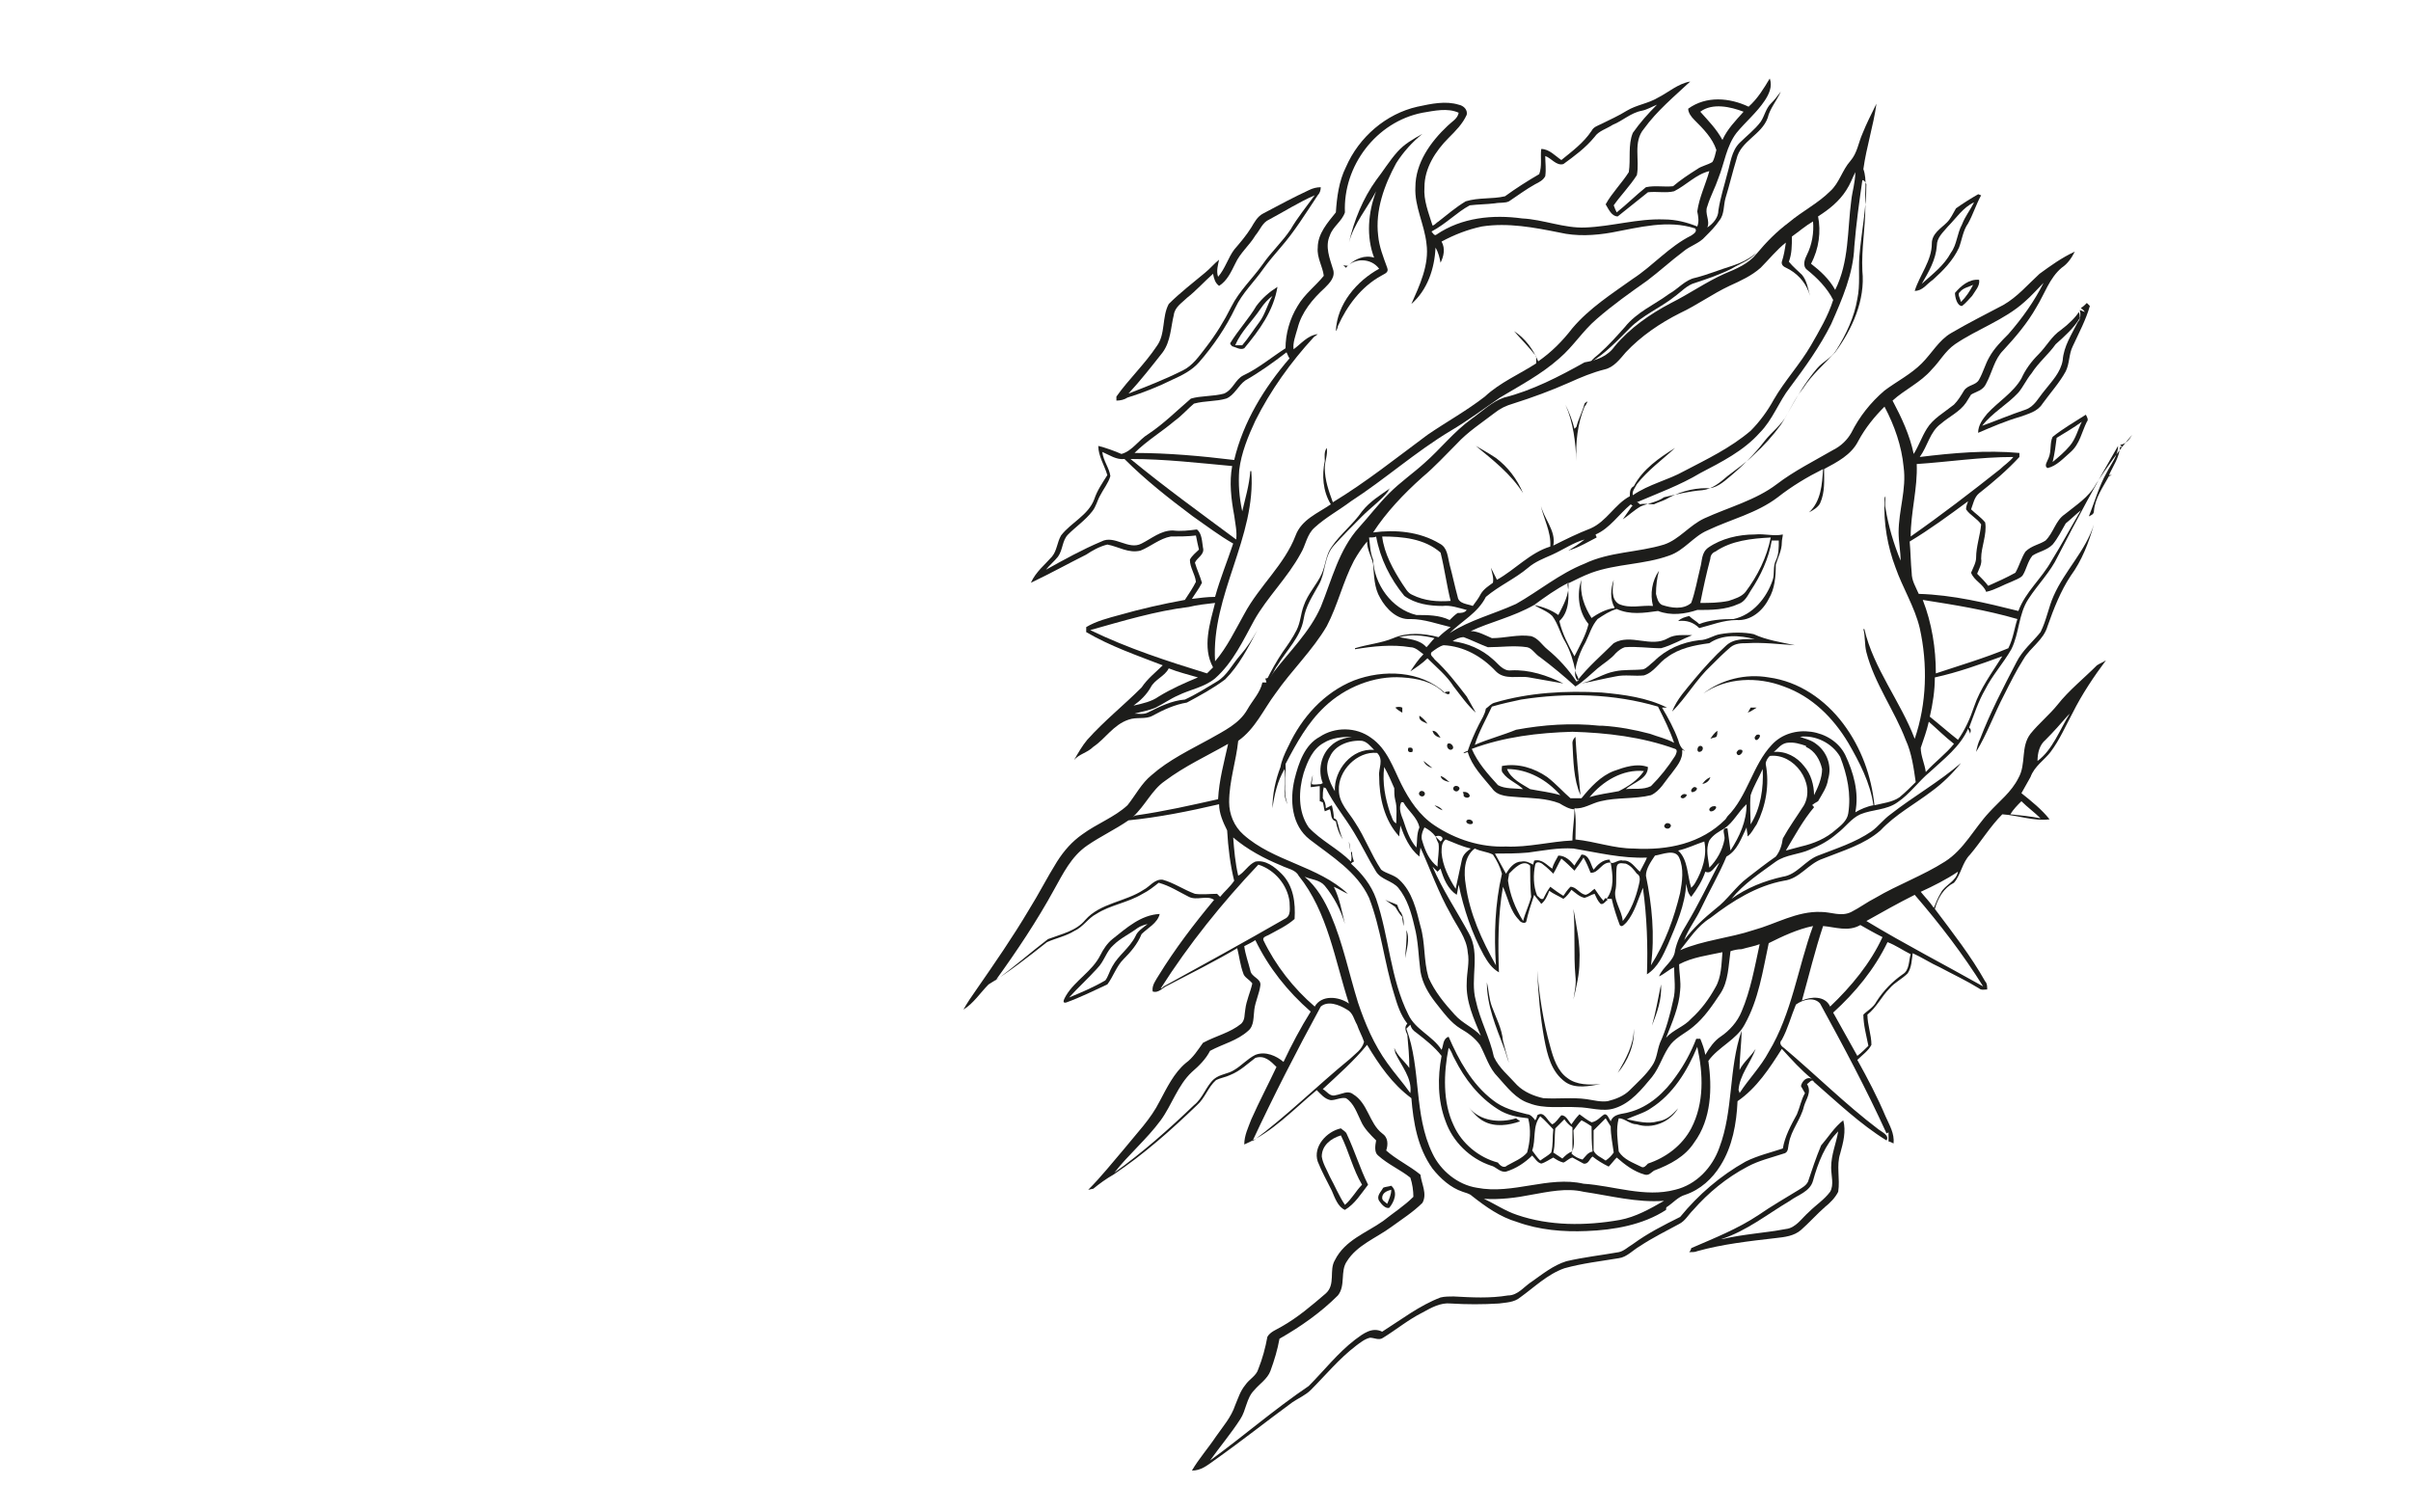 <?xml version="1.0" encoding="utf-8"?>
<!-- Generator: Adobe Illustrator 26.0.3, SVG Export Plug-In . SVG Version: 6.00 Build 0)  -->
<svg version="1.1" id="Слой_1" xmlns="http://www.w3.org/2000/svg" xmlns:xlink="http://www.w3.org/1999/xlink" x="0px" y="0px"
	 viewBox="0 0 239.5 150.2" style="enable-background:new 0 0 239.5 150.2;" xml:space="preserve">
<style type="text/css">
	.st0{fill:#1D1D1B;}
</style>
<g>
	<path class="st0" d="M110,54.1c1.1,0.2,2.1,0.9,3.3,0.6c1-0.4,1.9-1.2,3-1.4c0.8,0,1.7,0,2.5-0.1c0.1,0.5,0.2,1,0.3,1.4
		c-0.3,0.3-0.7,0.6-0.9,1c0,0.8,0.5,1.4,0.6,2.2c-0.3,0.6-0.7,1.2-1.1,1.8c-2.2,0.4-4.4,0.9-6.5,1.5c-1.1,0.3-2.3,0.6-3.3,1.2
		c0,0.2,0,0.4,0,0.5c2.4,1.4,5,2.3,7.6,3.3c-0.7,0.7-1.5,1.3-2.1,2.2c-1.8,1.8-3.7,3.3-5.4,5.2c-0.5,0.6-0.9,1.3-1.3,2
		c0.5-0.6,1.3-0.7,1.9-1.3c1.2-0.8,2-2.2,3.5-2.7c0.8-0.3,1.7,0,2.4-0.4c1.1-0.6,2.2-1.1,3.4-1.3c1.3-0.7,2.6-1.4,3.8-2.3
		c1.4-1.4,2.3-3.2,3.2-4.9c-0.5,0.9-1,1.7-1.7,2.5c-0.8,0.9-1.3,2-2.3,2.6s-2.1,1.3-3.2,1.8c-1.3,0.1-2.5,0.7-3.7,1.3
		c-0.4,0.2-0.9,0.1-1.3,0.1c0.7-0.2,1.4-0.3,2.1-0.6c0.8-0.4,1.5-0.9,2.2-1.2c1.2-0.6,2.6-0.8,3.7-1.7c1.8-1.6,2.8-3.8,3.9-5.8
		c1.3-2.3,3.3-4.2,4.6-6.6c0.5-0.8,0.6-1.9,1.4-2.6c1.1-1,2.4-1.7,3.6-2.6c3.4-2.2,6.4-4.9,9.9-7c1.7-1,3.3-2.2,4.9-3.3
		c2-1.2,4.1-2.3,5.9-3.9c1.4-1.2,2.3-2.7,3.7-3.9c1.6-1.4,3.3-2.6,5-3.8c1.2-0.9,2.4-2,3.6-2.9c0.7-0.6,1.6-0.8,2.2-1.5
		c0.5-0.5,1-1,1.4-1.6c0.5-0.6,0.4-1.5,0.6-2.2c0.4-1.3,0.7-2.6,1.1-3.9c0.4-1.8,2.5-2.4,3.1-4.1c0.2-0.9,0.9-1.7,1.3-2.6
		c-0.3,0.4-0.6,0.8-1,1.2c-0.5,0.5-0.6,1.2-1,1.8c-0.6,0.8-1.4,1.4-2.1,2.1c-0.8,0.8-0.9,2-1.2,3c-0.3,1.2-0.7,2.4-0.9,3.7
		c0,0.7-0.5,1.3-1.1,1.7c0.3-0.7-0.3-1.4,0-2.1c0.3-1,0.8-1.9,1.1-2.8c0.6-1.5,0.8-3.2,1.8-4.5c0.9-1.1,2-2,2.8-3.2
		c0.4-0.6,0.8-1.4,0.5-2.2c-0.6,1-1.2,2-2.1,2.8c-1.9-0.9-4.2-1.1-6,0.2c0,0.4,0.3,0.8,0.6,1.1c0.9,0.9,1.8,1.8,2.2,3
		c-0.1,0.4-0.2,0.9-0.4,1.2c-0.5,0.3-1.1,0.4-1.5,0.7c-0.8,0.5-1.7,1.1-2.4,1.7c-0.9,0.1-1.8-0.1-2.7,0.1c-1,0.8-1.9,1.7-2.9,2.5
		c-0.1-0.2-0.2-0.4-0.3-0.7c0.7-1,1.6-1.9,2.3-3c0.3-1.5-0.4-3.3,0.7-4.6c1.3-1.8,3-3.2,4.6-4.7c-1.2,0.2-2.2,1.1-3.2,1.6
		c-1,0.6-2.1,0.7-3.1,1.3c-0.8,0.5-1.7,0.9-2.5,1.3c-0.4,0.2-0.8,0.3-1,0.7c-0.8,1.2-1.9,2-3,2.9c-0.6-0.4-1.2-1.1-2-1.1
		c-0.1,0.8,0.1,1.7-0.2,2.5c-1.2,0.7-2.3,1.4-3.4,2.2c-1.3,0.3-2.6,0.1-3.9,0.5c-1,0.6-1.8,1.3-2.7,2c-0.2,0.1-0.4,0.4-0.6,0.4
		c-0.4-1.3-0.9-2.5-0.8-3.8c0-1.9,1.1-3.6,2.4-4.9c0.7-0.7,1.4-1.4,1.8-2.3c0.1-0.5-0.3-0.9-0.8-1c-1.3-0.4-2.7-0.1-4.1,0.2
		c-3.1,0.7-5.8,3-7.1,6c-0.7,1.4-0.9,3-1,4.5c-0.8,1-1.8,2.1-1.8,3.5c-0.1,1,0.5,1.9,0.6,2.8c-0.8,1-1.9,1.8-2.6,3
		c-0.8,1.3-1.2,2.8-1.2,4.2c-1.4,0.9-2.7,2-4.2,2.7c-0.8,0.4-1,1.4-1.9,1.8c-1.1,0.3-2.3,0.2-3.3,0.5c-1.4,1.2-2.7,2.5-4.2,3.5
		c-1,0.6-1.6,1.7-2.7,2c-0.7-0.3-1.5-0.6-2.3-0.8c0,1,0.6,1.9,0.9,2.9c-0.5,0.8-1,1.5-1.3,2.4c-0.6,1.6-2.3,2.3-3.3,3.6
		c-0.4,0.7-0.4,1.5-0.9,2.1c-0.7,0.8-1.6,1.5-2.1,2.6c1.9-0.9,3.7-1.9,5.5-2.8C108.5,54.7,109.2,54.3,110,54.1z M168.9,11.1
		c1.2-0.9,3-0.5,4.3,0c-0.8,0.9-1.6,1.7-2.1,2.8C170.5,12.8,169.7,12,168.9,11.1z M115.1,69.2c-0.7,0.5-1.6,0.7-2.5,0.9
		c0.7-0.5,1.3-1.1,1.7-1.8c0.4-0.8,1.4-1.1,1.8-1.9c1,0.4,1.9,0.6,2.9,0.9C117.8,67.8,116.4,68.4,115.1,69.2z M120.5,66.3
		c-0.2,0.2-0.4,0.4-0.6,0.6c-3.9-1.2-7.9-2.5-11.6-4.3c3.2-0.9,6.5-1.9,9.8-2.3c0.8-0.2,1.7-0.3,2.6-0.4
		C120.2,61.9,119.4,64.3,120.5,66.3z M146,20.4c0.8-0.1,1.7-0.1,2.5-0.2c0.5-0.1,1,0,1.4-0.2c0.9-0.6,1.7-1.2,2.6-1.7
		c0.4-0.2,0.8-0.4,1-0.8c0.1-0.7,0-1.3,0-2c0.6,0.2,1.1,1,1.8,0.8c1.1-0.8,2.2-1.6,3.1-2.7c0.4-0.6,1.2-0.8,1.8-1.2
		c1-0.4,1.8-1.2,2.9-1.4c0.5-0.1,1-0.4,1.5-0.6c-0.9,0.9-1.7,1.8-2.4,2.8c-0.5,1.2-0.2,2.6-0.4,3.9c-0.7,1.1-1.7,2.1-2.3,3.2
		c0.3,0.5,0.6,1.2,1.2,1.2c1-0.8,2-1.6,3-2.4c0.9-0.1,1.8,0.1,2.6-0.1c1.2-0.6,2.2-1.7,3.5-2c-0.4,1.4-1,2.6-1.2,4
		c0.1,0.5,0.2,1,0,1.5c-1-0.4-2.1-0.7-3.3-0.7c-2.6-0.1-5.2,0.7-7.8,0.8c-2.1,0.1-4.2-0.8-6.3-0.9c-2.9-0.4-6-0.1-8.5,1.6
		c-0.2,0.2-0.4-0.2-0.5-0.3C143.7,22.2,144.7,21.1,146,20.4z M128.9,32.6c0.4-1.6,1.5-2.9,2.7-4c0.5-0.5,1.1-1.1,0.8-1.9
		c-0.3-1-0.8-2.2-0.3-3.3c0.3-0.9,1.2-1.4,1.5-2.3c-0.2-4.6,3.1-9,7.7-9.9c1.2-0.2,2.5-0.5,3.6,0c-0.1,0.6-0.7,0.9-1.1,1.3
		c-1.7,1.6-3.2,3.7-3.2,6.1c-0.1,1.9,0.9,3.7,1.1,5.6c0.3,2.1-0.7,4.2-1.5,6c1.6-1.4,2.3-3.5,2.4-5.6c0.3,0.5,0.4,1,0.5,1.5
		c0.3-0.6,0.5-1.4,0.1-2.1c1.3-0.7,2.6-1.2,4-1.5c2.6-0.4,5.2,0.1,7.7,0.6c1.7,0.4,3.5,0.3,5.2,0c2.7-0.5,5.6-1.3,8.3-0.4
		c0.2,0.3-0.1,0.5-0.4,0.7c-2.2,1.1-3.8,3-5.8,4.3c-2.1,1.5-4.3,2.9-6,4.9c-1,1.3-2.1,2.4-3.4,3.3c-0.5-1.2-1.3-2.3-2.4-3
		c0.7,0.8,1.5,1.6,2.2,2.5c0,0.2,0,0.5,0,0.7c-1.7,1.1-3.6,1.9-5.1,3.3c-1.8,1.4-3.8,2.5-5.7,3.8c-3.1,2.3-6.1,4.7-9.4,6.7
		c-0.4-1.1-0.8-2.2-0.8-3.4c0-0.7,0.3-1.3,0.2-2c-0.3,0.4-0.2,0.9-0.2,1.3c-0.3,1.4-0.2,3,0.6,4.3c-1.3,0.9-2.9,1.5-3.5,3.1
		c-1.1,2.9-3.6,5-5.1,7.8c-0.9,1.6-1.7,3.3-2.9,4.7c-0.4-6.6,4.1-12.3,3.6-18.9h-0.1c-0.1,1.4-0.5,2.7-0.8,4
		c-0.3-1.4-0.4-2.7-0.3-4.1c0.2-1.7,0.9-3.4,1.6-4.9c1.5-3,3.5-5.8,5.8-8.3c0.1-0.1,0.3-0.2,0.4-0.3c-1,0.1-1.7,1-2.4,1.5
		C128.4,34.1,128.7,33.3,128.9,32.6z M116.7,41.8c0.7-0.5,1.3-1.2,1.9-1.7c1.1-0.3,2.2-0.2,3.2-0.5c0.8-0.3,1.2-1.3,1.9-1.8
		c1.4-0.8,2.8-1.8,4.1-2.8c0.1,0.2,0.2,0.5,0.3,0.6c-2.5,2.9-4.6,6.3-5.5,10.1c-3.3-0.4-6.6-0.7-9.9-0.7
		C113.9,43.8,115.4,42.9,116.7,41.8z M122.4,46.3c-0.3,1.6-0.1,3.3,0.2,4.9c0.1,0.8,0.3,1.6,0.2,2.4c-3.5-2.6-7.1-5.2-10.5-8
		C115.7,45.6,119.1,46,122.4,46.3z M105.1,55.3c0.5-0.7,0.4-1.6,1-2.2c0.8-0.8,1.7-1.4,2.4-2.3c0.4-0.5,0.5-1.1,0.8-1.6
		c0.3-0.6,0.8-1.2,1-1.9c-0.1-0.8-0.7-1.5-0.8-2.4c0.7,0.3,1.4,0.8,2.2,0.7c2.1,2.1,4.4,3.9,6.8,5.7c1.3,0.9,2.6,1.9,4,2.7
		c-0.6,1.8-1.3,3.5-1.8,5.3c-0.8,0-1.5,0.1-2.3,0.2c0.3-0.5,0.7-1,1-1.6c-0.2-0.7-0.5-1.3-0.7-2c0.2-0.5,1-0.8,0.8-1.5
		c-0.1-0.6-0.1-1.4-0.6-1.8c-0.8,0.1-1.6,0.2-2.4,0.1c-1.2,0-2.1,0.8-3.1,1.3c-1.3,0.7-2.7-0.9-4-0.2c-1.9,0.8-3.7,1.8-5.5,2.8
		C104.3,56.1,104.7,55.8,105.1,55.3z"/>
	<path class="st0" d="M132.7,32.9L132.7,32.9c0.1-0.1,0.2-0.4,0.2-0.5c0.9-2,2.3-3.9,4.3-5c0.3-0.2,0.8-0.3,0.6-0.8
		c-0.4-1.1-0.8-2.1-0.9-3.2c-0.3-2.5,0.6-5,1.8-7.2c0.7-1.1,1.6-2.1,2.6-2.9c-0.9,0.5-1.8,1-2.5,1.8c-0.8,0.9-1.4,1.9-2.1,2.8
		c-1.3,1.8-2.2,4-2.7,6.2c0.5-1.9,1.8-3.4,2.7-5.1c-0.8,2.1-1,4.5-0.2,6.6c-0.9-0.3-1.9,0.1-2.6,0.8c-0.1,0-0.4,0-0.5-0.1
		c0.1,0.1,0.2,0.2,0.3,0.3c0.8-1,2.5-1,3.3,0.1C134.8,27.9,132.8,30.2,132.7,32.9z"/>
	<path class="st0" d="M194.2,29.1c0,0.4,0.2,1.3,0.7,1.3c0.4-0.3,0.7-0.7,1-1c0.3-0.5,0.8-1,0.7-1.6
		C195.6,27.7,194.8,28.4,194.2,29.1z M194.7,29c0.3-0.4,0.9-0.5,1.3-0.7c-0.3,0.6-0.7,1.2-1.2,1.7C194.7,29.6,194.4,29.2,194.7,29z"
		/>
	<path class="st0" d="M211.8,43.2c-1.3,1.5-2.5,3.2-3.6,4.9c-0.7,1.3-2,2.1-3.1,3c-0.9,0.6-1.1,1.8-1.9,2.6c-0.6,0.4-1.4,0.5-2,1.1
		c-0.4,0.6-0.6,1.4-1,2.1c-0.9,0.5-1.8,0.9-2.7,1.3c-0.3-0.4-0.7-0.8-1.1-1.2c0.2-0.5,0.5-1,0.4-1.5c0-1.2,0.6-2.4,0.4-3.6
		c-0.4-0.5-1-0.9-1.4-1.3c0.2-0.5,0.3-1.2,0.8-1.6c1.4-1.1,2.8-2.3,4-3.6c0-0.1,0-0.3,0-0.4c-3.3-0.3-6.6,0-9.9,0.4
		c0.8-1.1,1-2.5,2.1-3.3c0.8-0.7,1.9-1.2,2.5-2.1c0.2-0.3,0.3-0.5,0.5-0.8c0.5-0.3,1.2-0.4,1.5-1.1c0.6-1.1,0.8-2.4,1.7-3.3
		c1.2-1.3,2.4-2.7,3.3-4.3c0.8-1.3,1.3-2.9,2.5-3.9c0.6-0.4,1-1,1.3-1.6c-1.3,0.6-2.4,1.4-3.5,2.2c-1.2,1.1-2.2,2.3-3.6,3.1
		c-1.7,0.9-3.5,1.8-5.2,2.8c-1.2,0.7-1.9,2-2.9,3c-1.1,1.1-2.5,1.8-3.7,2.7c-1.4,1.2-2.5,2.6-3.3,4.2c-0.4,0.7-1,1.3-1.8,1.7
		c-1.9,1.1-3.9,2.1-5.6,3.4c-2.1,1.6-4.8,2.3-7.2,3.4c-1.5,0.7-2.5,2.1-4,2.6c-2.6,0.8-5.4,0.7-7.9,1.9c-2.5,1-4.5,2.7-6.8,4
		c-2.2,1-4.6,1.6-6.6,2.9c1.2-1.2,2.8-2,3.6-3.6c1.3-1.1,2.9-1.8,4.2-2.9c0.7-0.6,1.5-0.9,2.4-1.3c1.1-0.5,2.1-1.2,3.2-1.5
		c-0.5,0.4-1.1,0.8-1.6,1.1c0.1,0,0.2-0.1,0.3-0.1c0.9-0.3,1.7-0.8,2.5-1.2c0-0.1-0.1-0.2-0.1-0.3c1.4-0.6,2.3-2,3.5-3
		c0.1,0.1,0.2,0.2,0.2,0.2h-0.1c-0.3,0.4-0.6,0.9-0.9,1.3c0.6-0.4,1.1-0.9,1.8-1.3c0.7-0.3,1.6-0.4,2.3-0.9c1.3-0.3,2.5-0.6,3.8-0.7
		c1-0.1,1.8-0.8,2.5-1.4c0.9-0.7,1.8-1.3,2.6-2.1c1-0.9,1.9-1.9,2.7-3c0.8-1.2,1.3-2.5,2.2-3.6c0.9-1.4,2.1-2.4,3.2-3.6
		c1.7-2.3,3-5.2,2.7-8.1c-0.1-2.2,0.3-4.3,0.3-6.5c-0.1-1.2,0.2-2.5-0.2-3.6c0.3-2.2,1-4.3,1.3-6.5c-0.5,1-1,2-1.4,3
		c-0.4,0.9-0.5,1.9-1.2,2.7c-0.8,0.9-1.1,2.2-2,3c-1.2,1.2-2.8,2-4.1,3.1c-1.2,0.9-2.2,1.9-3.2,3.1c-0.8,1-2,1.5-3.2,2
		c-1.8,0.8-3.5,2-5.3,2.9c-2.1,1.1-4.1,2.5-5.6,4.3c-0.7,1-1.8,1.4-3,1.6c-2.5,1.4-5.2,2.8-8,3.5c-1.2,0.4-2.2,1.4-3.2,2.1
		c-1.8,1.3-3.1,3-4.7,4.4c-1.1,1-2.4,1.9-3.5,3s-2,2.3-3,3.4c-2,2.2-2.7,5.2-3.8,7.9c-1.1,2.5-3.1,4.4-4.7,6.5
		c-0.2,0.3-0.4,0.6-0.8,0.6c0,0.1,0.1,0.3,0.1,0.4c-0.1,0-0.3,0-0.4,0c-0.2,1-1,1.8-1.5,2.7c-0.8,1.4-2.3,2.1-3.7,2.9
		c-2,1.1-4.1,2.1-5.8,3.6c-1,0.8-1.6,2-2.4,3c-1.3,1.2-3,1.8-4.5,2.9c-1,0.7-1.8,1.6-2.5,2.7c-1,1.6-1.8,3.2-2.8,4.8
		c-1.6,2.7-3.4,5.3-5.2,7.9c-0.5,0.7-0.9,1.3-1.3,2c1-0.6,1.7-1.7,2.5-2.5c2-1.2,3.9-2.7,5.8-4.2c0.9-0.4,1.9-0.6,2.7-1.1
		c0.9-0.4,1.4-1.3,2.2-1.7c1.4-0.9,3.1-1.1,4.6-2c0.6-0.3,1.1-0.7,1.6-1.1c1.1,0.3,2,0.9,3,1.4c0.8,0.4,1.8-0.2,2.5,0.3
		c-2,2.4-3.9,4.9-5.5,7.5c-0.3,0.5-0.7,1-0.6,1.6c0.6,0.2,1-0.4,1.5-0.6c2.3-1.2,4.7-2.4,6.9-3.7c0.2,0.8,0.3,1.7,0.6,2.5
		c0.1,0.4,0.6,0.6,0.9,1c-0.2,0.9-0.6,1.7-0.7,2.6c-0.1,0.5,0,1-0.4,1.4c-1.1,0.9-2.5,1.2-3.8,1.9c-0.5,0.7-1,1.5-1.7,2
		c-1.2,1-1.9,2.5-2.6,3.8c-0.9,1.8-2.3,3.2-3.5,4.7c-1.2,1.4-2.3,2.8-3.6,4.1c0.1,0,0.4-0.1,0.5-0.1c0.6-0.5,1.3-1,2-1.4
		c3-2,5.7-4.4,8.3-6.9c0.8-0.7,1.1-1.8,1.9-2.5c0.4-0.2,1-0.3,1.4-0.5c1-0.4,1.7-1.1,2.5-1.7c0.9-0.3,1.5,0.3,2.1,0.9
		c-0.8,1.7-1.7,3.4-2.5,5.2c-0.3,0.8-0.7,1.6-0.7,2.5c2.8-1.2,4.9-3.5,7.2-5.4c0.4,0.4,0.8,0.9,1.4,1c0.5,0,1-0.3,1.5-0.2
		c0.8,0.5,1.1,1.5,1.5,2.3c0.3,0.7,0.9,1.3,1.5,1.9c-0.1,0.5-0.2,1.2,0.2,1.5c1,0.9,2.2,1.4,3.2,2.2c0.2,0.6,0.3,1.3,0.3,1.9
		c-0.9,0.9-2,1.6-3,2.4c-1.7,1.2-3.8,1.9-4.8,3.9c-0.6,1,0.1,2.4-0.9,3.3c-1.4,1.2-2.8,2.4-4.4,3.3c-0.5,0.3-1.1,0.5-1.4,1
		c-0.2,1.1-0.5,2.2-0.9,3.2c-0.2,0.7-0.9,1-1.3,1.6c-0.5,0.6-0.7,1.3-1,2c-0.4,1.2-1.2,2.1-1.9,3.1c-0.8,1.2-1.7,2.2-2.4,3.4
		c0.9,0,1.5-0.5,2.2-1c2.7-1.9,5.2-3.9,7.8-5.8c0.6-0.4,1.3-0.7,1.8-1.2c1.5-1.5,2.8-3.1,4.5-4.4c0.4-0.3,0.9-0.7,1.4-0.8
		c0.4,0,0.9,0.3,1.3,0c1.3-0.8,2.5-1.8,3.9-2.5c0.9-0.5,1.8-1,2.8-0.9c1.6,0.1,3.2,0.1,4.8,0c0.7-0.1,1.5-0.1,2.1-0.6
		c1.4-1,2.7-2.3,4.4-2.9c1.8-0.5,3.6-0.7,5.4-1c0.8-0.1,1.4-0.8,2.1-1.2c1.2-0.8,2.6-1.5,3.9-2.2c0.6-0.3,0.9-0.9,1.4-1.4
		c1.5-1.7,3.3-3.2,5.4-4.3c1.1-0.6,2.4-0.9,3.6-1.3c0.5-0.1,0.4-0.7,0.5-1c0.2-1.3,1.2-2.4,1.5-3.7c0.2-0.7,0.8-1.4,0.3-2.2
		c0.2-0.1,0.5-0.6,0.7-0.2c2.3,2,4.6,4.2,7.2,5.8c0.3-0.5-0.4-0.8-0.8-1.1c-3.3-2.5-6.2-5.4-9.4-8.1c-0.3-0.2-0.5-0.5-0.2-0.8
		c0.6-1.1,0.9-2.3,1.4-3.5c0.7-0.5,1.8-0.8,2.4-0.1c2.3,4.2,4.6,8.5,6.6,12.9l0.2-0.1c0,0.3,0,0.6,0,0.9c0.1,0,0.3,0.1,0.5,0.2
		c0.1-1-0.4-1.8-0.8-2.7c-0.8-1.9-1.8-3.8-2.8-5.6c0.5-0.5,1.1-0.9,1.4-1.5c0-1-0.4-2-0.4-3c0.9-0.7,1.4-1.8,2.2-2.6
		c0.5-0.6,1.2-0.9,1.8-1.5c0.4-0.6,0.4-1.3,0.5-2c0.9,0.4,1.8,1,2.7,1.4c1.3,0.7,2.6,1.3,3.9,2.1c0.2,0.2,0.6,0.1,0.8,0.1
		c0-0.3,0-0.6-0.2-0.8c-1.4-2.5-3.2-4.8-5-7.2c0.3-1.1,0.9-2.1,1.9-2.6c0.7-0.8,0.8-2,1.6-2.8c1.1-1.3,2-2.8,3.2-4
		c1.6,0.1,3.1,0.7,4.7,0.5c-0.8-1-1.8-1.8-2.8-2.6c0.3-0.5,0.6-1.1,0.9-1.6c0.4-1.1,1.4-1.7,2-2.5c0.9-1.2,1.5-2.6,2.2-3.9
		c0.9-1.8,2.1-3.6,3.3-5.2c-0.3,0.2-0.6,0.3-0.9,0.5c-1.3,1.3-2.8,2.5-3.9,3.9c-0.8,1-1.9,1.9-2.7,2.9c-1,1.3-0.4,3-1.2,4.4
		c-0.7,1.4-1.9,2.3-2.9,3.4c-1.5,1.6-2.5,3.7-4.4,4.9c-2.2,1.4-4.7,2.3-6.9,3.6c-0.8,0.4-1.6,1-2.4,1.4c-1,0.5-2,0-3,0
		c-2.4-0.1-4.5,1.2-6.7,1.8c-2.4,0.8-5,1-7.3,2c0.9-1.1,1.7-2.4,3-3.2c2.2-1.7,4.6-3.2,7.3-3.7c1.6-0.2,2.4-1.7,3.9-2.2
		c2-0.8,4.1-1.4,5.7-2.8c1.5-1.6,3.4-2.6,5.1-3.9c1.1-0.8,2.1-1.8,2.9-2.8c-2.2,1.9-4.7,3.3-7,5.1c-0.7,0.5-1.2,1.2-1.9,1.7
		c-1.6,1.1-3.5,1.7-5.3,2.4c-1.3,0.5-2.1,1.9-3.5,2.1c-1.8,0.4-3.6,1.1-5.1,2.2c1.2-1.5,2.9-2.6,4.4-3.7c1-0.7,2.3-0.7,3.4-1.2
		c1-0.4,1.9-0.9,2.7-1.6c0.8-0.6,1.4-1.5,2.3-1.9c1.2-0.5,2.6-0.4,3.7-1.2c1.2-0.8,2.1-2.1,3.2-3c1.4-1.3,3-2.5,3.8-4.3
		c0.1,0.2,0.2,0.4,0.2,0.5c0.1-0.3,0.1-0.5-0.1-0.6c0.5-1.3,0.9-2.6,1.6-3.8c0.7-1.4,1.8-2.6,2.6-4c0.8-1.6,0.7-3.5,1.7-5
		c0.9-1.4,2.2-2.7,2.9-4.2c1.9-3.7,3.9-7.4,6-11c0,1-0.7,1.8-1.1,2.6c-0.8,1.4-1.2,2.9-1.8,4.4c0.2-0.1,0.5-0.2,0.5-0.5
		c0.1-1.3,0.9-2.4,1.5-3.5c0.1,0,0.2-0.1,0.3-0.1c-0.1,0-0.2,0-0.3,0c0.4-0.9,1-1.7,1.1-2.8c0.1,0,0.2,0,0.3,0
		c-0.1,0-0.2-0.1-0.3-0.2C211.2,44.1,211.5,43.7,211.8,43.2z M203.2,73.5c0.8-0.8,1.5-1.6,2.2-2.4l0.2-0.2c-1,1.6-1.7,3.6-3.2,4.7
		C202.4,74.8,202.6,74,203.2,73.5z M200.8,79.6c0.6,0.6,1.3,1.1,1.9,1.7c-1-0.2-2-0.3-3-0.4C200,80.4,200.4,80,200.8,79.6z
		 M200,45.4c-0.4,0.5-0.9,0.8-1.3,1.2c-2.9,2.3-5.9,4.6-8.9,6.7c0-2.4,0.7-4.8,0.6-7.2C193.5,45.9,196.7,45.4,200,45.4z M191.9,36.7
		c0.8-0.8,1.3-1.8,2.3-2.5c2.2-1.5,4.9-2.4,6.9-4.2c0.7-0.6,1.3-1.3,1.9-1.9c-0.9,1.8-2.1,3.5-3.5,5.1c-0.7,0.7-1.4,1.4-1.9,2.3
		c-0.4,0.7-0.6,1.5-1,2.2c-0.3,0.6-1.1,0.5-1.5,1.1c-0.3,0.5-0.6,1-1,1.4c-1,0.8-2.1,1.4-2.7,2.4c-0.5,0.8-0.8,1.7-1.3,2.5
		c-0.4-1.9-1.2-3.6-2.1-5.3C189.2,38.7,190.8,38,191.9,36.7z M155.8,57.9c0.1,1.2-0.5,2.2-1,3.2c-0.7-0.5-1.5-0.8-2.4-1
		C153.5,59.3,154.6,58.5,155.8,57.9z M152.4,60.1c0.6,0.4,1.3,0.6,1.8,1.1c0.6,0.8,0.8,1.8,1.3,2.6c0.5,0.9,0.8,1.9,1,2.9
		c0,0.3,0.6,0.9,0.1,1c-0.8-1.2-1.8-2.3-2.9-3.2c-0.5-0.4-0.9-1.1-1.6-1.3c-1.3-0.2-2.6,0.2-3.9,0.2c-0.7-0.3-1.4-0.7-2.1-0.7
		C148,61.8,150.3,61.3,152.4,60.1z M185,17.9c0.2,0,0.3,0.2,0.4,0.4c0,2.4-0.5,4.8-0.7,7.2c-0.1,1.4,0.1,2.8-0.2,4.2
		c-0.3,1.8-1.1,3.5-2.1,5.1c-0.5,0.8-1.3,1.1-1.9,1.8c-1.2,1.4-2.1,3-3,4.6c-0.5,1-1.5,1.7-2.2,2.6c-1,1.3-2.2,2.5-3.4,3.5
		c-0.7,0.6-1.5,1.3-2.4,1.2c-1.4,0-2.8,0.4-4,1.1c-0.4,0.2-0.8,0.3-1.2,0.5c-0.5,0-0.9-0.1-1.4,0c-0.1-0.1-0.2-0.2-0.3-0.2
		c2.1-0.9,4.3-1.7,6.3-2.9c2.1-1.1,4.3-2.2,5.9-4c1.3-1.3,1.9-3.1,3-4.5c1.5-2,3-4.1,4.1-6.3c1.1-2.5,2.2-5,2.3-7.7
		C184.4,22.1,184.7,20,185,17.9z M180.6,21.5c1.1-0.7,2.1-1.5,2.8-2.6c0.4-0.6,0.6-1.2,0.9-1.8c0,1-0.3,1.9-0.4,2.8
		c-0.4,3-0.2,6.1-1.6,8.9c-0.6-1.1-1.5-1.9-2.4-2.6C180.7,24.7,180.9,23,180.6,21.5z M141.3,47.4c1.2-1,2.3-2.2,3.4-3.3
		c1.1-1.2,2.5-2.1,3.8-3.1c0.5-0.4,1.1-0.7,1.8-0.9c1.9-0.6,3.8-1.3,5.6-2.1c1.1-0.5,2.3-1,3.5-1.3c0.9-0.2,1.5-1,2.1-1.7
		c1.5-1.6,3.4-2.9,5.4-3.9c1.7-0.8,3.2-1.9,4.9-2.7c1.1-0.5,2.2-1,3.1-1.8c0.8-0.8,1.6-1.8,2.5-2.5c-0.1,0.7-0.2,1.3-0.4,1.9
		c-0.1,0.5,0.5,0.6,0.8,0.8c1,0.6,1.7,1.5,2,2.6c-0.2-0.7-0.3-1.5-0.8-2.1c-0.4-0.4-0.9-0.8-1.3-1.3c0.3-0.8,0.3-1.6,0.3-2.5
		c0.7-0.5,1.4-1.1,2.1-1.5c0.1,1.1-0.1,2.3-0.6,3.3c-0.2,0.4-0.5,1.1,0,1.5c1,0.8,2,1.8,2.6,3c-0.5,1.6-1.4,3.1-2.2,4.5
		c-1.1,1.9-2.6,3.5-3.7,5.4c-0.6,1.1-1.4,2.2-2.3,3.1c-2,1.7-4.3,2.8-6.6,4c-1.6,0.9-3.5,1.3-5.1,2.4c-0.1-0.4,0.2-0.7,0.4-1.1
		c1.1-1.4,2.5-2.4,3.8-3.6c-1.6,1-3.2,2.1-4.1,3.8c-0.4,0.2-0.4,0.6-0.4,1c-1.5,0.8-2.3,2.5-3.9,3.2c-1.3,0.5-2.5,1.1-3.7,1.7
		c0.3-1.5-1-2.7-1.3-4.2c0.3,1.5,1.1,2.8,1,4.3c-2,0.6-3.5,2.3-5.3,3.3c-0.2-0.4-0.4-0.8-0.6-1.2c0.1,0.5,0.3,1,0.2,1.5
		c-0.4,0.3-0.9,0.6-1.2,1.1c-0.2,0.4-0.5,0.8-0.8,1.2c-0.5-0.2-1.4-0.2-1.5-0.9c-0.3-1.1-0.5-2.1-0.8-3.2c-0.2-0.8-0.2-1.7-1-2.1
		c-2-1.2-4.4-1.4-6.6-1.1C137.7,50.9,139.4,49.1,141.3,47.4z M144.1,59.7c-1.3,0.1-2.6,0-3.8-0.6c-0.5-0.2-0.7-0.7-1-1.1
		c-0.9-1.4-1.8-3-2-4.7c2,0,4.2,0.2,5.8,1.6C143.5,56.5,143.7,58.1,144.1,59.7z M136.7,53.3c0.4,2.2,1.4,4.2,2.8,5.9
		c1.1,0.8,2.5,1,3.8,1c0.8-0.1,1.6,0.2,2.4,0.4c-0.2,0.3-0.6,0.3-0.9,0.3c-0.3,0.2-0.5,0.4-0.8,0.7c-1-0.5-2.2-0.5-3.3-0.5
		c-2.5-0.6-4.2-3.1-4.3-5.5c-0.3-0.7-0.3-1.5-0.4-2.2C136.2,53.4,136.6,53.4,136.7,53.3z M115.7,77.6c2-1.5,4.2-2.5,6.3-3.7
		c-0.4,1.8-0.9,3.6-1,5.5c-2.7,0.6-5.3,1.2-8.1,1.6c-0.1,0-0.3,0.1-0.4,0.2C113.8,80,114.4,78.5,115.7,77.6z M118.7,88.8
		c-1.1-0.4-2.1-1.1-3.2-1.4c-0.8-0.1-1.3,0.7-1.9,1c-1.8,1.2-4.3,1.3-5.8,3c-0.9,1.1-2.4,1.4-3.7,1.9c-1.7,1.3-3.4,2.8-5.2,4.1
		c2.1-2.9,4.1-5.9,5.8-9c0.9-1.6,1.7-3.3,3.3-4.4c1.3-0.9,2.8-1.6,4.1-2.5c3-0.3,6-0.9,9-1.6c0,0.9,0.4,1.8,0.8,2.6
		c0.1,1.7,0.3,3.4,0.7,5c-0.4,0.6-1,1.1-1.4,1.6c-0.1-0.1-0.2-0.2-0.3-0.3C120.2,88.8,119.4,88.9,118.7,88.8z M127.3,86.8
		c-0.7-0.7-1.6-1.4-2.6-1.2c-0.7,0.3-1.1,1.1-1.7,1.4c-0.3-1.3-0.4-2.5-0.5-3.8c1.4,1.2,3.1,2.1,4.8,2.8c0.6,0.3,1.4,0.4,1.7,1
		c2.9,3.6,3.6,8.4,5,12.7c-1-0.7-2.7-0.9-3.4,0.3c-2.1-1.8-3.9-4.1-5.1-6.6c-0.1-0.3,0.3-0.4,0.5-0.5c0.9-0.5,1.8-0.9,2.6-1.6
		C128.7,89.7,128.5,88,127.3,86.8z M115.6,98c-0.1,0.1-0.2,0.2-0.3,0.2c2.8-4.4,6.1-8.5,9.7-12.3c1.6,0.5,2.9,2,3.1,3.7
		c0,0.6,0.2,1.4-0.5,1.7C123.6,93.6,119.6,95.8,115.6,98z M124.7,104.8c-0.8,0.4-1.4,1.1-2.1,1.5c-0.6,0.4-1.4,0.4-2,0.9
		c-0.8,0.7-1.1,1.9-2,2.6c-2.5,2.4-5.1,4.7-7.9,6.7c1.4-1.8,3.2-3.3,4.6-5.2c1.1-1.5,1.7-3.5,3.1-4.8c0.7-0.6,1.4-1.3,1.8-2.1
		c1.3-0.7,2.7-1,3.8-2c0.6-0.5,0.5-1.4,0.6-2.1c0.1-0.8,0.5-1.6,0.6-2.4c0.1-0.7-0.9-0.8-1-1.5c-0.2-0.8-0.5-1.6-0.6-2.4
		c0.4-0.2,0.8-0.4,1.1-0.6c1.3,2.7,3.2,5.1,5.5,7.1c-1,1.6-1.9,3.3-2.7,5C126.8,104.9,125.7,104.4,124.7,104.8z M124.4,113.4
		c2.1-4.5,4.4-9,6.8-13.4c0.7-0.6,1.8-0.2,2.6,0.3c0.6,0.3,0.7,1,1,1.5c0.2,0.6,0.5,1.1,0.7,1.7c-0.2,0.8-0.9,1.2-1.4,1.7
		C130.8,107.9,127.8,110.9,124.4,113.4z M180,107.2c-0.5-0.3-1,0.2-1.1,0.7c0.1,0.2,0.3,0.5,0.4,0.7c-0.4,0.7-0.5,1.4-0.8,2.1
		c-0.6,1.1-1.2,2.2-1.4,3.4c-1.2,0.4-2.5,0.7-3.7,1.3c-2.5,1.4-4.7,3.3-6.5,5.5c-1.6,0.8-3.2,1.6-4.7,2.7c-0.5,0.3-0.9,0.7-1.4,0.8
		c-1.7,0.3-3.5,0.5-5.2,0.9c-1.3,0.4-2.4,1.3-3.4,2c-0.8,0.5-1.4,1.4-2.4,1.4c-1.8,0.3-3.6,0.2-5.4,0.1c-0.4,0-0.9,0-1.3,0.1
		c-2.1,0.8-3.9,2.2-5.8,3.4c-1-0.5-1.9,0.2-2.7,0.8c-1.7,1.3-3.1,3.1-4.6,4.6c-3.4,2.3-6.5,5-9.8,7.4c1-1.4,2.1-2.7,3-4.1
		c0.6-0.9,0.6-2.1,1.4-2.9c0.5-0.6,1.3-1.1,1.6-1.9c0.4-1.1,0.7-2.1,0.9-3.2c2.1-1.2,4.1-2.6,5.8-4.3c0.8-1,0.2-2.4,0.9-3.4
		c1-1.6,2.9-2.3,4.4-3.4c1.1-0.8,2.2-1.5,3.1-2.4c0.5-0.9-0.1-1.9-0.2-2.8c-1.1-0.9-2.4-1.5-3.4-2.4c0.2-0.6,0.2-1.3-0.4-1.7
		c-1.3-1-1.4-3-2.9-3.9c-0.5-0.4-1.1,0-1.7,0.1c-0.6,0.2-0.9-0.4-1.3-0.6c1.5-1.4,3.1-2.8,4.4-4.4c1.2,2,2.5,3.9,4.4,5.3
		c0.2,2.4,0.6,4.9,2.1,7c0.8,1,1.8,1.9,3,2.3c0.3,0.1,0.7,0.2,0.9,0.4c1.4,1.1,2.8,2.1,4.5,2.6c2.2,0.8,4.6,1,6.9,0.9
		c2.7-0.1,5.6-0.6,7.9-2.1c0-0.1,0-0.3,0.1-0.3c0.6-0.4,1.1-1,1.8-1.2c1.5-0.5,2.7-1.6,3.5-2.9c1.2-1.9,1.6-4.2,1.7-6.4
		c1.9-1.3,3.2-3.3,4.4-5.2C178,105.3,178.9,106.3,180,107.2z M147.4,119.1c1.6,0.1,3.2-0.1,4.7-0.4c1.7-0.3,3.5-0.7,5.2-0.3
		c2.7,0.4,5.3,1.1,8,0.9c-1.4,0.8-2.8,1.6-4.4,1.9c-3.4,0.6-7,0.6-10.2-0.5C149.5,120.3,148.5,119.6,147.4,119.1z M189,96.8
		c-1,0.7-1.9,1.6-2.6,2.7c-0.3,0.6-0.9,0.9-1.3,1.3c0,1,0.3,2.1,0.5,3.1c-0.3,0.3-0.7,0.7-1.1,1c-0.8-1.4-1.6-2.9-2.4-4.3
		c2.2-2,4.1-4.3,5.4-7c0.8,0.3,1.5,0.8,2.3,1.2C189.6,95.4,189.7,96.4,189,96.8z M194.5,86.6c-0.2,1-1.3,1.3-1.7,2.1
		c-0.3,0.5-0.5,1-0.7,1.5c-0.4-0.6-0.9-1.1-1.3-1.6C192.1,88,193.3,87.4,194.5,86.6z M190.2,88.9c2.5,2.9,4.8,5.9,6.8,9.1
		c-3.9-2.2-7.8-4.2-11.6-6.5C187,90.6,188.6,89.7,190.2,88.9z M181.1,92c1.2,0.1,2.5,0.6,3.7-0.1c0.7,0.4,1.4,0.8,2.2,1.2
		c-1.2,2.6-3.1,4.9-5.2,6.9c-0.5-1.1-1.9-1-2.8-0.6C179.7,96.9,180.3,94.4,181.1,92z M180.1,92c-1.5,4.1-2.1,8.7-4.4,12.5
		c-0.8,1.5-2,2.7-2.9,4.1c0-0.1-0.1-0.3-0.1-0.3c0.1-1.5,1.2-2.7,1.7-4.1c-0.5,0.8-1.2,1.3-1.6,2.1c0-1.3,0.2-2.6,0.2-3.9
		c-1.3,3.8-0.8,7.9-2.2,11.6c-0.7,2-2.3,3.7-4.4,4.2c-3,0.8-6.1-0.4-9.1-0.6c-3.5-0.8-7,1.1-10.6,0.4c-1.9-0.3-3.6-1.7-4.4-3.4
		c-1.9-3.9-1.1-8.4-2.6-12.4c0.1-0.1,0.2-0.2,0.4-0.4c0.1,0.4,0.3,0.6,0.6,0.8c0.9,0.7,1.8,1.4,2.5,2.3c-0.4,2.1-0.4,4.4,0.4,6.5
		c0.7,2,2.4,3.7,4.5,4.4c0.5,0.1,0.9,0.7,1.5,0.6c1-0.3,1.9-0.9,2.6-1.6c0.3,0.3,0.5,0.7,0.9,0.8c0.4-0.1,0.8-0.4,1.2-0.6
		c0.3,0.2,0.6,0.4,1,0.5c0.3-0.1,0.5-0.4,0.9-0.5c0.4,0.2,0.7,0.4,1.1,0.6c0.5,0.1,0.6-0.5,0.9-0.7c0.5,0.4,1,0.7,1.6,1
		c0.3-0.3,0.5-0.6,0.8-0.9c0.8,0.7,1.7,1.4,2.8,1.7c0.4,0.1,0.6-0.2,0.9-0.4c1.6-0.6,3.1-1.4,4-2.8c1.7-2.3,1.8-5.4,1.4-8.1
		c1-1.4,2.8-2.1,3.6-3.6c1.4-2.5,1.8-5.3,2.4-8.1C177.1,93,178.6,92.3,180.1,92z M143.9,104.1c0.3,0.3,0.4,0.8,0.6,1.1
		c1,2,2.4,3.8,4.3,5c0.9,0.6,2,0.8,3,0.9c0.3,1.1,0.2,2.3-0.1,3.4c-0.5,0.6-1.3,0.9-2,1.3c-0.3,0.3-0.7,0-0.9-0.3
		c-1.9-0.5-3.6-1.9-4.4-3.7C143.3,109.5,143.4,106.6,143.9,104.1z M156.3,112.3c0.3-0.4,0.5-0.7,0.8-1c0.4,0.2,0.7,0.4,1,0.6
		c0,0.8,0,1.6,0.1,2.5c-0.5,0.1-0.7,0.5-1,0.8c-0.4-0.1-0.8-0.3-1.1-0.6C156.5,113.8,156.3,113,156.3,112.3z M155.2,115.1
		c-0.3-0.2-0.6-0.4-0.9-0.6c0.2-0.8,0.1-1.6,0.2-2.4c0.3-0.3,0.6-0.6,0.9-0.9c0.2,0.3,0.5,0.6,0.8,0.8c0,0.8,0,1.6,0,2.4
		C155.8,114.5,155.5,114.8,155.2,115.1z M154.1,114.5c-0.3,0.3-0.7,0.5-1.1,0.8c-0.3-0.3-0.5-0.6-0.8-1c0.4-1.1,0-2.4,0.8-3.4
		c0.5,0.4,0.9,0.9,1.3,1.3C154.2,113,154.3,113.7,154.1,114.5z M158.3,112.3c0.4-0.4,0.8-0.8,1.2-1.2c0.2,0.3,0.3,0.5,0.5,0.8
		c0,0.9,0.2,1.8,0.3,2.6c-0.2,0.3-0.5,0.6-0.8,0.8c-0.4-0.3-1-0.5-1.2-1C158.3,113.6,158.3,113,158.3,112.3z M164.7,111.4
		c-1,0.3-2.1,0-3.1-0.2c0.8-0.4,1.7-0.6,2.4-1.1c2.2-1.4,3.6-3.7,4.6-6.1c0.6,2.7,0.7,5.6-0.6,8.1c-0.9,1.7-2.5,2.9-4.3,3.5
		c-0.2,0.2-0.4,0.5-0.7,0.3c-0.8-0.4-1.7-0.7-2.2-1.5c-0.1-1.1-0.3-2.2,0-3.3c0.6,0,1.1,0.6,1.8,0.6c1.5,0.5,3.3-0.2,4.1-1.6
		C166.1,110.8,165.5,111.3,164.7,111.4z M173,94.3L173,94.3c0.7-0.2,1.3-0.3,1.8-0.5c-0.5,2.3-0.9,4.6-1.8,6.7
		c-0.4,1-1.2,1.9-2.1,2.5c-0.6,0.4-1.1,1.1-1.5,1.8c-0.1-0.6-0.3-1.1-0.5-1.6c-0.1,0-0.3,0-0.4,0c-0.5,1.3-1.2,2.6-2,3.7
		c-1.1,1.6-2.7,3.1-4.7,3.6c-0.6,0.2-1.5,0.1-1.8,0.9c-0.2-0.3-0.3-0.7-0.6-0.7c-0.4,0.2-0.7,0.7-1.3,0.8c-0.4-0.2-0.8-0.5-1.2-0.8
		c-0.3,0.3-0.6,0.7-0.8,1c-0.3-0.3-0.5-0.9-1-0.9c-0.3,0.3-0.5,0.7-0.9,0.9c-0.5-0.3-0.8-1.4-1.5-0.9c0,0.1-0.1,0.4-0.2,0.5
		c-0.2-0.3-0.5-0.6-0.8-0.6c-1.2-0.3-2.4-0.6-3.4-1.4c-2.1-1.6-3.4-4-4.4-6.3c-0.6,0.2-0.5,0.9-0.7,1.3c-0.9-1.4-2.6-2-3.3-3.5
		c-1.8-3.6-1.9-7.7-3.2-11.5c-0.5-1.4-1.4-2.5-2.5-3.5c0.1-0.1,0.2-0.2,0.3-0.2c-0.1-0.3-0.2-0.6-0.2-1l-0.1,0.1
		c-0.1-0.4-0.1-0.7-0.2-1.1c0,0.7,0.4,1.3,0.2,2c-1.3-1.3-3-2.1-4.2-3.4c-1.1-1.6-1-3.7-0.5-5.4c0.4-1.2,0.9-2.4,2-3
		c0.8-0.5,1.8-0.6,2.8-0.6c-0.7,0.1-1.5,0.3-2.1,0.9c-1,0.9-1.3,2.5-0.8,3.7l-0.2,0.1c-0.3,0-0.6,0.1-0.9,0c0-0.3,0.1-0.6,0.1-0.9
		c-0.1,0.4-0.2,0.8-0.2,1.2c0.2,0,0.7-0.1,0.9-0.1c0,0.5,0,1,0,1.5c0.1,0,0.2,0.1,0.3,0.1c0.1,0.3,0.1,0.6,0.2,0.9
		c0.2-0.1,0.3-0.1,0.5-0.2c0.2,0.4,0,1,0.6,1.2c0.1,0.6,0.3,1.2,0.7,1.8c-0.3-0.6-0.4-1.3-0.6-1.9c-0.1-0.1-0.2-0.2-0.3-0.2
		c0-0.4-0.1-0.9-0.2-1.3c-0.2,0.1-0.4,0.2-0.6,0.3c0-0.4-0.1-0.7-0.3-1c0-0.4,0-0.7,0.1-1.1c0,0,0.1,0.1,0.2,0.1
		c0.8,1.6,1.9,2.9,2.8,4.4c0.8,1.3,1.4,2.6,2.2,3.9c0.5,0.8,1.6,0.9,2.2,1.6c0.9,1.1,1.3,2.5,1.6,3.8c0.4,1.5,0.4,3,0.6,4.5
		c0.2,1.2,0.8,2.2,1.5,3.1c0.8,1,1.5,2,2.5,2.6c0.7,0.4,1.4,0.9,1.9,1.6c0.6,1.1,0.9,2.3,1.8,3.2c0.9,1,1.8,2.2,3.1,2.6
		c1.5,0.6,3.2,0.3,4.8,0.4c1.2,0,2.5,0.5,3.7,0.1c1.6-0.5,2.7-1.9,3.7-3.1c0.8-1,1.1-2.3,1.9-3.3c0.6-0.7,1.5-1.1,2.2-1.7
		c1.1-0.9,1.9-2.1,2.7-3.3c0.8-1.2,0.8-2.8,1-4.2C172.2,94.4,172.6,94.3,173,94.3z M137,77.1c0,2.1,0.5,4.4,2,6
		c0-0.4,0.1-0.7,0.1-1.1c0.4,1.1,0.9,2.3,1.9,3.1c0-0.2,0.1-0.7,0.1-0.9c1,2.2,1.8,4.5,3,6.6c0.6,1.2,1.6,2.4,1.7,3.8
		c0.2,1-0.1,2-0.1,3c-0.1,1.9,0.7,3.6,1.4,5.3c-0.7-0.8-1.8-1.2-2.6-2.1c-1-1.1-2-2.3-2.6-3.7c-0.5-1.7-0.3-3.4-0.8-5.1
		c-0.4-1.6-0.8-3.4-2.1-4.6c-0.5-0.5-1.3-0.6-1.8-1c-1-1.5-1.6-3.2-2.6-4.7c-0.6-1-1.6-1.9-1.6-3.2c-0.1-1.9,1.8-3.9,3.8-3.7
		C137.5,75.5,136.9,76.4,137,77.1z M139.2,79.7c0.1,0,0.2,0,0.2,0c0.5,0.9,1.4,1.5,1.6,2.5c-0.3,0.7-0.2,1.4-0.3,2
		c-0.7-0.8-1-1.8-1.3-2.7C139.2,81,138.9,80.3,139.2,79.7z M138.6,79.5c0.2,0.7,0.1,1.5,0.1,2.3c-0.4-0.2-0.4-0.6-0.6-1
		c-0.5-1.5-0.8-3-0.6-4.6c0.4,0.7,0.7,1.4,1,2.1C138.5,78.7,138.5,79.1,138.6,79.5z M171.3,83.4c-0.2,1.1-0.8,2.1-1.5,2.8
		c-0.1-0.9-0.4-1.8,0-2.7c0.4-0.6,1-0.9,1.5-1.2c0.9-0.6,1.4-1.7,2.2-2.4c0,1.7-0.7,3.2-1.6,4.6c-0.1-0.7-0.2-1.5-0.3-2.2
		C170.9,82.2,171.4,83,171.3,83.4z M170.8,85.7c-1.1,2.1-2.1,4.2-3.3,6.2c-0.5,0.8-0.9,1.6-1.1,2.5c-0.1,1.1-1.2,1.6-1.6,2.6
		c0.5-0.2,1-0.7,1.5-0.9c0,1.1,0.2,2.2-0.1,3.3c-0.3,1.4-0.7,2.9-1.3,4.2c-0.3,0.8-0.3,1.6-0.8,2.3c-0.6,0.9-1.4,1.6-2.2,2.4
		c-0.6,0.6-1.4,0.9-2.2,1.1c-0.7,0.1-1.4-0.1-2.1-0.2c-1.4-0.2-2.9,0-4.3-0.1c-0.9-0.2-1.9-0.6-2.6-1.3c-0.8-0.9-1.8-1.7-2.3-2.8
		c-0.4-1.9-1.4-3.7-1.8-5.6c-0.6-2.2,0.5-4.6-0.7-6.7c-1.2-2.2-2.6-4.3-3.6-6.6c0.1,0.1,0.4,0.4,0.5,0.5c0.1-0.1,0.2-0.2,0.3-0.3
		c0.3,1,0.7,2,1.6,2.6c0.1-0.3,0.1-0.6,0.2-1c0.5,2.4,1.3,4.8,2.5,7c0.4,0.7,0.8,1.3,1.5,1.7c-0.1-2.8-0.1-5.7,0.4-8.5
		c0.5,1.1,0.7,2.4,1.6,3.3c0.1,0.2,0.5,0.4,0.7,0.2c0.2-0.9,0.5-1.8,0.8-2.7c0.2,0.3,0.5,0.6,0.7,0.9c0.4-0.3,0.6-0.8,0.8-1.3
		c0.4,0.3,0.9,0.5,1.4,0.8c0.3-0.2,0.6-0.6,0.8-0.9c0.4,0.3,0.8,0.7,1.3,0.8c0.4-0.1,0.6-0.3,1-0.4c0.2,0.4,0.3,0.7,0.6,1
		c0.3,0.1,0.5-0.3,0.7-0.4l-0.2-0.2c-0.1,0.1-0.2,0.2-0.2,0.3c-0.4-0.4-0.6-0.8-0.9-1.2c-0.3,0.2-0.5,0.5-0.9,0.6
		c-0.6-0.1-0.9-0.8-1.5-0.8c-0.3,0.3-0.5,0.6-0.7,0.9c-0.5-0.3-0.9-0.6-1.3-0.9c-0.3,0.4-0.5,0.8-0.7,1.2c-0.3,0.1-0.4-0.2-0.6-0.3
		c-0.4-1-0.4-2.1-0.2-3.1c0.1-0.4,0.6-0.2,0.8,0c0.4,0.3,0.7,0.6,1,0.9c0.3-0.5,0.5-1,0.8-1.5c0.5,0.4,0.9,0.8,1.3,1.2
		c0.3-0.4,0.6-0.8,0.9-1.3c0.3,0.5,0.5,1,0.7,1.5c0.8,0.1,1.1-1.1,2-1c0.2,1.2,0.4,2.5-0.4,3.6c0.1,0,0.4,0,0.5,0
		c0.2,0.9,0.5,1.8,0.8,2.6c0.2,0.3,0.5-0.1,0.7-0.3c0.8-1,1.1-2.2,1.6-3.4c0.4,2.9,0.5,5.8,0.4,8.6c1.1-0.7,1.6-1.9,2.1-3
		c0.8-1.9,1.7-3.9,1.8-6c0.1,0.4,0.1,0.9,0.5,1.3c0.6-0.8,1.1-1.6,1.4-2.5C170,86.9,170.3,86.1,170.8,85.7z M149.8,87.5
		c0-0.2,0.1-0.5,0.1-0.7c0.5-0.5,1.4-1.5,2.1-0.8c0,1,0,2.1,0.1,3.1c-0.2,0.8-0.6,1.6-0.8,2.4C150.5,90.2,150,88.9,149.8,87.5z
		 M160.6,86.1c0.1-0.5,0.6-0.3,0.9-0.3c0.5,0.2,0.8,0.6,1.1,1c0.4,0.2,0.3,0.7,0.2,1.1c-0.3,1.3-0.8,2.6-1.6,3.6
		c-0.1-1.1-1-2.1-0.7-3.2C160.6,87.6,160.5,86.9,160.6,86.1z M168.4,87.7c-0.1,0.2-0.3,0.4-0.4,0.5c-0.4-1.2-0.3-2.8-1.3-3.7
		c0.9-0.2,1.7-0.6,2.6-0.9C169.6,85,169.1,86.5,168.4,87.7z M166.8,85.2c0.5,1.1,0.3,2.4,0.1,3.5c-0.6,2.5-1.5,5-2.9,7.2
		c0.4-3,0.1-6-0.5-8.9c0-0.7,0.5-1.4,0.9-2C165.1,84.9,166.4,84.3,166.8,85.2z M162.9,86.6c-0.5-0.4-0.9-1.2-1.7-1.1
		c-0.5-0.2-1.2,0.7-1.3-0.1c-0.7,0-1.2,0.5-1.6,1c-0.3-0.5-0.4-1.5-1.2-1.5c-0.2,0.4-0.5,0.7-0.7,1.1c-0.4-0.5-0.9-1-1.6-1
		c-0.2,0.4-0.5,0.8-0.6,1.3c-0.5-0.3-1-1-1.8-0.8l-0.1,0.4c-0.4-0.2-0.7-0.4-1.2-0.3c-0.7,0-1.2,0.7-1.5,1.2c-0.4-0.7-0.7-1.3-1.1-2
		c1.1,0,2.2,0,3.3-0.1c1.5-0.2,3-0.5,4.5-0.4c2.4,0.4,4.8,1,7.3,0.9C163.5,85.5,163.2,86,162.9,86.6z M149.2,86.8
		c-0.7,3-0.8,6.1-0.6,9.1c-1.4-2.5-2.6-5.1-3-8c-0.2-1.2-0.2-2.8,0.9-3.6c0.6,0.3,1.2,0.3,1.8,0.6C148.7,85.5,149,86.1,149.2,86.8z
		 M145.2,85.5c-0.2,0.9-0.4,1.9-0.6,2.8c-0.7-1.1-1.3-2.3-1.4-3.6c0-0.5,0-1,0.4-1.3c0.8,0.3,1.6,0.7,2.5,0.9
		C145.7,84.6,145.3,84.9,145.2,85.5z M143.1,83.6c-0.1-0.1-0.4-0.4-0.5-0.5c0.1,0.3,0.2,0.5,0.3,0.7c0.1,0.7-0.1,1.5-0.1,2.3
		c-0.8-0.6-1.2-1.5-1.5-2.5c-0.2-0.5,0-1,0.2-1.4c0.4,0.2,0.8,0.5,1.1,0.9C143,82.9,143.6,83.2,143.1,83.6z M132.6,78.6
		c-0.6-1-1.1-2.3-0.5-3.4c0.5-1.2,2-1.7,3.2-1.6c0.5,0.1,0.8,0.5,1.2,0.9C134.3,74.3,132.5,76.5,132.6,78.6z M171.1,94.6
		c-0.1,1.2-0.1,2.5-0.7,3.5c-0.6,1.1-1.4,2.2-2.4,3.1c-0.7,0.8-1.8,1.1-2.5,1.9c0.6-1.5,1.3-3.1,1.4-4.7c0.1-0.9-0.1-1.7-0.1-2.6
		C168.1,95.1,169.7,94.9,171.1,94.6z M176.4,85.1c-1,0.7-1.9,1.4-2.8,2.1c-1.2,0.9-2,2.2-3.2,3.1c-1.1,0.9-2.2,1.9-3.1,3.1
		c0.4-1.1,1.2-2.1,1.7-3.2c0.8-1.7,1.8-3.4,2.5-5.1c1.1-0.6,1.5-1.9,2-2.9c0,0.3,0.1,0.6,0.1,0.9c0.4-0.3,0.6-0.8,0.9-1.2
		c0.9-1.8,1.3-3.9,0.9-6c0-0.3,0.2-0.6,0.4-0.8c2.4-0.3,4.6,2.7,3.4,4.9c-0.7,1.1-1.5,2.2-2.1,3.3C177,84,176.8,84.6,176.4,85.1z
		 M173.9,79c0.3-0.9,0.8-1.7,1.2-2.6c0.1,1.9-0.2,3.9-1.2,5.5C173.9,81,173.8,80,173.9,79z M179.2,76.1c-0.7-0.9-1.8-1.5-3-1.4
		c0.4-0.3,0.7-0.8,1.3-0.9c0.7-0.1,1.3,0.1,1.9,0.3v0.1c0.9,0.4,1.4,1.3,1.6,2.2c0,0.9-0.4,1.8-0.8,2.6
		C180.2,78,179.9,76.9,179.2,76.1z M183.6,80.8c-0.1,0.7-0.7,1.2-1.2,1.6c-1,0.9-2.2,1.4-3.5,1.7l-1.5,0.4c0.9-1.5,1.7-3,2.8-4.3
		c0,0-0.1-0.2-0.2-0.2c0.1-0.1,0.4-0.3,0.6-0.4c0.4-0.7,0.9-1.4,1-2.2c0.4-1.3-0.1-2.7-1.2-3.5c-0.5-0.4-1.1-0.5-1.6-0.7
		c1.5-0.2,3.2,0.6,4,2C183.5,77,183.9,78.9,183.6,80.8z M188.7,79.2c-0.7,0.5-1.7,0.6-2.5,0.8c-0.3-2.9-1.3-5.7-3.1-8.1
		c-1.8-2.4-4.4-4.2-7.4-4.6c-2.3-0.4-4.7,0.2-6.5,1.6c2.3-1.6,5.4-1.7,8-0.7c2.8,1,4.9,3.1,6.4,5.6c1.1,1.9,2.2,4,2.5,6.2
		c-0.6,0.1-1.3,0.4-1.8,0.7c0.4-2-0.2-4-1-5.7c-1.3-2.6-5.3-3.2-7.3-1c-1.9,2-2.4,5.1-4.4,7.1l-0.2,0.3c-2.4,2.4-5.7,3.1-9.1,2.9
		c-2,0-3.8-0.7-5.8-0.9c0-1.1,0.1-2.1-0.1-3.1c0.9,0.1,1.7-0.5,2.6-0.7c1.6-0.4,3.4-0.2,5-0.6c0.9-0.4,1.4-1.4,2-2.1
		c0.5-0.7,1.2-1.4,1.1-2.4c0.1,0,0.2,0.1,0.3,0.1c-0.4-0.2-0.6-0.7-0.7-1.1c-0.4-1.1-1-2.2-1.6-3.2h0.5c-2-1-4.3-1.3-6.5-1.5
		c-3.6-0.2-7.2,0-10.6,1c-0.4,0.1-0.6,0.4-0.9,0.6c-0.1,0.6-0.4,1-0.7,1.6c-0.4,0.8-0.8,1.7-1.1,2.6c-0.4,0.1-0.7,0.4,0,0.1
		c0.4,1.4,1.5,2.5,2.4,3.6c0.6,0.9,1.8,0.8,2.7,0.9c1.3,0.1,2.7,0.1,4,0.6c0.5,0.3,1,0.6,1.5,0.6c0,1-0.2,2.1-0.2,3.1
		c-2.2,0.1-4.4,0.7-6.6,0.6c-2.5,0.1-5-0.7-7.1-2.1c-1.5-1-2.5-2.5-3.3-4.1c-0.8-1.6-1.4-3.5-3-4.6c-1.5-1.1-3.6-1.1-5.1-0.1
		c-1.5,0.8-2.1,2.6-2.5,4.2c-0.5,2.1-0.3,4.6,1.5,6c2.2,1.7,4.7,3.2,5.9,5.8c1.2,3.1,1.5,6.4,2.5,9.6c0.3,1,0.6,2,1.3,2.9
		c-0.3,0.3-0.2,0.7,0,1.1c0.1,1.1,0.2,2.2,0.2,3.3c-0.5-0.7-1.2-1.2-1.5-2c0,0.1,0.1,0.4,0.1,0.5c0.6,1.3,1.7,2.5,1.5,4
		c-0.7-1-1.6-2-2.3-3c-1.3-1.8-2.2-3.9-2.9-6c-0.9-2.9-1.5-5.9-2.7-8.7c-0.6-1.4-1.4-2.8-2.6-3.8c0.7,0.3,1.5,0.3,2,0.9
		c0.9,1.1,1.6,2.4,2,3.8c-0.3-1.2-0.5-2.5-1.1-3.7c0.5,0.2,0.9,0.5,1.4,0.7c-3-2.8-7.4-3.2-10.4-5.9c-0.9-0.8-1.4-2-1.4-3.2
		c0-2.1,0.7-4.1,0.9-6.1c1.7-1.2,2.5-3.1,3.7-4.7c1.6-2.3,3.7-4.3,5.1-6.7c1.1-2.1,1.6-4.4,2.7-6.5c0.4-0.7,0.8-1.3,1.3-1.9
		c0,0.8,0.4,1.4,0.6,2.2c0.1,1.2,0.1,2.4,0.7,3.4c0.6,1.1,1.7,2.2,3,2.1c1.4,0,2.7,0.5,4,0.8c-0.4,0.3-0.8,0.6-1.2,1
		c-1.5-0.4-3.1-0.5-4.5,0.1c-1.2,0.5-2.5,0.6-3.8,1v0.1c1.8-0.3,3.7-0.5,5.5-0.2c0.5,0,0.9,0.4,1.3,0.7c-0.5,0.5-0.9,1.1-1.3,1.7
		c0.6-0.4,1.2-0.8,1.7-1.3c0.9,0.9,1.9,1.7,2.6,2.8c0.7,0.9,1.4,1.9,2.2,2.6c-0.3-0.5-0.6-1.1-0.9-1.6c-1-1.3-2-2.6-3.2-3.7
		c-0.1-0.2-0.5-0.4-0.3-0.7c0.4-0.3,0.8-0.6,1.2-0.7c2,0.1,3.8,1.1,5.2,2.6c0.9,0.9,2.2,0.4,3.3,0.6s2.3,0.4,3.4,0.6
		c-1.6-0.8-3.4-1.4-5.2-1.3c-0.8,0.1-1.3-0.7-1.8-1.1c-1.1-1-2.5-1.6-4-1.8c0.3-0.2,0.7-0.4,1.1-0.4c0.8,0.3,1.6,0.7,2.4,1
		c1.3,0,2.6-0.2,3.9,0c0.5,0.1,0.8,0.7,1.3,1c1.2,0.9,2.4,1.9,3.5,2.9c0.8-0.5,1.5-1.2,2.2-1.8c0.6-0.5,1.3-0.9,1.8-1.5
		c0.3-0.3,0.6-0.5,0.9-0.6c1.2-0.1,2.4,0.1,3.6,0.1c1.1-0.3,2.1-0.9,3.1-1.3c-0.8,0-1.7-0.1-2.4,0.3c-1.7,1-3.7-0.5-5.4,0.5
		c-1.2,1.2-2.5,2.3-3.6,3.7c-0.4-0.5-0.2-1.1-0.1-1.6c0.2-0.8,0.5-1.5,0.9-2.2c0.4-0.8,0.6-1.6,1.2-2.3c0.6-0.4,1.2-0.8,1.9-1
		c1.3,0.6,2.7,0.4,4.1,0.2c1.3,0.5,2.7,0.3,3.9-0.1c1.4,0,2.8,0,4.1-0.6c0.6-0.2,0.9-0.8,1.2-1.3c1-1.5,1.8-3.2,2.1-5
		c0.2,0,0.5,0,0.7,0c0,0.7,0,1.4-0.3,2c-0.3,0.6-0.1,1.3-0.3,1.9c-0.6,1.8-2,3.5-3.9,3.9c-1.2,0-2.4,0.1-3.4,0.5
		c-0.3-0.3-0.7-0.5-1-0.8c-0.4,0.1-0.8,0.2-1.1,0.5c0.8-0.1,1.5,0.1,2.1,0.7c1.2-0.3,2.4-0.8,3.7-0.8c1.4,0.1,2.6-0.9,3.2-2.1
		c0.6-1,0.7-2.2,0.7-3.4c0.2-0.7,0.6-1.4,0.6-2.2c0-0.3,0.1-0.6,0.1-0.8c-0.9,0.2-1.8-0.1-2.8,0c-1.6,0-3.3,0.4-4.6,1.3
		c-0.7,0.5-0.6,1.3-0.8,2c-0.3,1.2-0.5,2.4-0.9,3.5c-0.8,0.7-2,0.5-2.9,0.2c-0.4-0.2-0.5-0.7-0.6-1.1c0-0.8,0.1-1.6,0.3-2.3
		c-0.7,1-0.9,2.3-0.6,3.5c-1.1-0.1-2.3,0.3-3.4-0.2c-0.8-0.5-0.6-1.6-0.5-2.4c-0.3,0.9-0.4,1.9,0.1,2.8c-0.8,0.1-1.6,0.5-2.3,1
		c-0.7-1.1-1.2-2.4-1-3.8c-0.5,1.4-0.3,3.2,0.7,4.4c-0.3,1.2-0.9,2.2-1.4,3.2c-0.6-1.1-1.2-2.2-1.5-3.5c1-0.9,1-2.5,0.8-3.7
		c0.8-0.4,1.6-0.8,2.4-1.1c2.5-0.9,5.2-0.8,7.7-1.7c1.5-0.5,2.4-1.9,3.8-2.5c2.3-1.1,4.9-1.7,7-3.3c1.4-1.1,2.9-2,4.5-2.8
		c-0.1,1.5-0.2,3.2-1.4,4.3c0.4-0.2,0.9-0.5,1.1-0.9c0.5-1.1,0.4-2.3,0.4-3.4c1.3-0.7,2.7-1.4,3.4-2.8c0.7-1.3,1.6-2.4,2.6-3.4
		c1,1.9,1.7,3.9,1.9,6c0.3,2.2-0.5,4.3-0.5,6.5c0,0.9,0.2,1.9,0.2,2.8c-0.7-1.7-1.2-3.4-1.5-5.2c-0.1-0.4,0-0.8,0-1.2
		c-0.1,0.1-0.1,0.3-0.1,0.4c-0.1,2.3,0.3,4.6,1.1,6.7c0.7,2,1.9,3.9,2.4,6c0.8,3.6,0.7,7.5-0.5,11c-1.4-3.7-4.1-7-5-10.9h-0.1
		c0.2,0.7,0.1,1.5,0.3,2.3c0.8,3.1,2.8,5.8,3.9,8.7c0.6,1.3,0.8,2.8,1,4.2C189.9,78.1,189.3,78.7,188.7,79.2z M153.7,77.2
		c-1.3-0.9-2.9-1.4-4.5-1.1c0,0.2-0.1,0.5,0.1,0.7c0.5,0.7,1.4,1,2,1.6c-0.8-0.1-1.8,0-2.5-0.4c-1-1.1-2-2.2-2.6-3.6
		c3.2-1.2,6.6-1.6,10-1.7c3.4,0.1,6.9,0.5,10.2,1.7c0.3,0.1,0.1,0.5,0,0.7c-0.7,1.1-1.5,2.1-2.4,3c-0.8,0.4-1.7,0.2-2.5,0.3
		c0.8-0.7,2.2-1,2.2-2.2c-1.1-0.4-2.3,0-3.4,0.4c-1.3,0.5-2.3,1.6-3.2,2.7c-0.4,0-0.7,0-1.1,0C155.3,78.7,154.6,77.9,153.7,77.2z
		 M155,79c-1-0.3-2-0.4-3-0.6c-0.8-0.5-1.9-1-2.3-2C151.8,76.4,153.7,77.5,155,79z M146.5,74c0.4-1.3,1.1-2.5,1.7-3.8
		c1-0.3,2-0.5,2.9-0.7c4.5-0.7,9.2-0.6,13.6,0.7c0.6,1.2,1.2,2.4,1.6,3.6c-0.7-0.4-1.6-0.6-2.4-0.9c-1.5-0.4-3.1-0.7-4.7-0.8h-0.3
		c-2.8-0.3-5.6-0.1-8.3,0.4C149.4,73,147.9,73.4,146.5,74z M160.8,78.6c-1,0.2-2,0.3-2.9,0.6c1.3-1.6,3.3-2.8,5.4-2.6
		C162.7,77.5,161.8,78.1,160.8,78.6z M142.5,63.4c-0.3,0.3-0.5,0.6-0.8,0.9c-0.7-0.8-1.8-0.8-2.7-1C140.1,63,141.3,63.1,142.5,63.4z
		 M168.9,59.9c0.3-1.5,0.6-2.9,1-4.4c0-0.3,0.2-0.6,0.5-0.7c1.6-1.1,3.6-1.3,5.5-1.4c-0.4,2-1.3,3.8-2.5,5.4
		c-0.4,0.5-1.1,0.7-1.7,0.9C170.7,59.9,169.8,59.9,168.9,59.9z M191.3,76.7c-0.1-0.8-0.5-1.6-0.5-2.4c0.3-0.9,0.6-1.7,0.8-2.6
		c0.8,0.7,1.6,1.5,2.5,2.2C193.3,74.9,192.2,75.7,191.3,76.7z M196.1,70.2c-0.4,1.2-0.9,2.3-1.6,3.3c-0.9-0.7-1.8-1.5-2.8-2.3
		c0.3-1.3,0.5-2.6,0.5-3.9c2.3-0.5,4.5-1.3,6.7-2.1C197.9,66.8,196.7,68.4,196.1,70.2z M199.5,64.4c-2.4,1-4.8,1.7-7.2,2.5
		c0-2.5-0.4-5-1.3-7.3c3.2,0.5,6.3,1,9.4,1.9C200.1,62.4,200,63.4,199.5,64.4z M203.8,55.7c-1,1.8-2.6,3.1-3.3,5
		c-3.2-0.8-6.5-1.6-9.9-1.7c-0.3-0.7-0.7-1.3-0.7-2.1c-0.1-1-0.1-2-0.2-3.1c2-1.2,3.9-2.6,5.8-4c-0.1,0.3-0.2,0.5-0.2,0.8
		c0.4,0.6,1.1,0.9,1.5,1.5c-0.1,1.1-0.5,2.2-0.5,3.3c0,0.5-0.3,1-0.5,1.5c0.3,0.8,1.2,1.1,1.5,1.9c0.9-0.2,1.7-0.7,2.5-1
		c0.4-0.2,0.8-0.3,1.1-0.6c0.4-0.6,0.5-1.4,1-2c0.6-0.4,1.4-0.5,2-1.1c0.5-0.6,0.9-1.4,1.3-2.1c0.5-0.4,1-0.9,1.5-1.3
		C205.7,52.4,204.8,54.1,203.8,55.7z"/>
	<path class="st0" d="M203.5,45.5c-0.1,0.3-0.5,0.8-0.1,1c0.9-0.2,1.6-1,2.3-1.6c0.9-0.8,1.1-2,1.6-3c0.2-0.2,0-0.5-0.1-0.7
		c-1.1,0.7-2.3,1.4-3.3,2.2C203.6,44,203.8,44.8,203.5,45.5z M206.8,41.9c-0.4,0.8-0.6,1.7-1.2,2.4c-0.5,0.6-1.1,1.1-1.7,1.6
		c0.2-0.8,0.3-1.6,0.4-2.4C205.1,43,206,42.5,206.8,41.9z"/>
	<path class="st0" d="M170.9,63c-0.7,0.1-1.3,0.6-2.1,0.6c-1.7,0.2-3.3,0.9-4.5,2.1c-0.4,0.3-0.7,0.7-1.1,0.8
		c-0.9,0.1-1.9,0-2.8,0.2c-1.1,0.2-2.1,0.9-3.3,1.2c1.1-0.2,2.3-0.5,3.4-0.7c0.9-0.2,1.9,0,2.8-0.1c1-0.3,1.5-1.3,2.3-1.8
		c1.2-0.9,2.7-1.2,4.2-1.4c1.3-0.9,3-0.8,4.5-0.4c-1,0-2.1-0.1-2.9,0.7c-1.1,1-2.1,2.1-3.1,3.3c-0.8,1-1.7,1.9-2.2,3.2
		c1.4-1.4,2.4-3.2,3.9-4.6c0.6-0.6,1.2-1.2,1.9-1.8c0.5-0.4,1.1-0.4,1.6-0.4c1.6-0.1,3.2,0.1,4.8,0.2c-1.4-0.3-2.8-0.5-4.1-1.1
		C173.3,62.8,172,62.8,170.9,63z"/>
	<path class="st0" d="M180.9,113.8c-0.5,1.2-0.9,2.4-1.3,3.6c-0.2,0.4-0.6,0.6-0.9,0.8c-1.3,0.8-2.7,1.6-4,2.5
		c-2.1,1.4-4.4,2.3-6.7,3.3c0,0.1-0.1,0.3-0.2,0.4c0.3,0,0.6,0,0.8-0.1c2.5-0.7,5.2-1,7.8-1.3c0.9-0.1,1.8-0.2,2.5-0.8
		c0.8-0.7,1.6-1.6,2.4-2.3c0.5-0.4,1-0.9,1.3-1.5c0.2-1.3-0.2-2.6,0.2-3.8c0.3-1.1,0.6-2.2,0.3-3.3C182.2,112,181.6,113,180.9,113.8
		z M181.9,116c0,0.8,0.3,1.7-0.1,2.4c-0.6,0.8-1.4,1.3-2.1,2c-0.7,0.6-1.3,1.6-2.3,1.7c-2.1,0.4-4.2,0.5-6.3,1H171
		c2.5-0.8,4.6-2.5,6.8-3.8c0.8-0.6,2-0.9,2.3-2c0.5-1.8,1.2-3.6,2.5-4.9C182.4,113.6,181.9,114.7,181.9,116z"/>
	<path class="st0" d="M116.5,37.7c0.9-0.4,1.9-0.9,2.6-1.7c1.4-1.6,2.7-3.5,3.6-5.4c0.7-1.5,1.9-2.6,2.8-3.9
		c0.5-0.7,1.1-1.4,1.7-2.1c1.4-1.6,2.5-3.4,3.7-5.2c0.2-0.2,0.3-0.5,0.3-0.8c-0.4,0-0.8,0.1-1.2,0.3c-1.5,0.7-3,1.5-4.5,2.3
		c-0.6,0.3-0.9,0.9-1.2,1.4c-0.5,0.8-1.1,1.5-1.7,2.2c-0.6,0.8-0.9,1.9-1.6,2.7c-0.2-0.6,0-1.2,0.1-1.7c-0.5,0.4-0.9,0.9-1.4,1.3
		c-1.2,1-2.5,2-3.6,3.1c-0.7,1.3-0.3,3-1.2,4.2c-1.2,1.8-2.8,3.3-4,5v0.4c0.4,0,0.8-0.1,1.1-0.3C113.6,39,115.1,38.4,116.5,37.7z
		 M115.5,35c0.8-1.1,0.8-2.5,1.1-3.7c0.1-0.8,0.8-1.2,1.3-1.7c0.9-0.7,1.7-1.6,2.6-2.4c0.1,0.5,0.2,0.9,0.6,1.2
		c0.8-0.5,1.2-1.4,1.6-2.2c0.5-1.1,1.4-1.8,2-2.8c0.5-0.6,0.7-1.3,1.4-1.6c1.5-0.8,2.9-1.7,4.5-2.4c-0.8,1.1-1.7,2.2-2.4,3.4
		c-0.8,1.2-1.9,2.2-2.8,3.5c-1,1.4-2.3,2.6-3.1,4.2c-0.7,1.4-1.5,2.7-2.5,4c-0.7,0.9-1.3,1.8-2.3,2.3c-1.8,0.9-3.6,1.6-5.4,2.3
		C113.3,37.8,114.4,36.4,115.5,35z"/>
	<path class="st0" d="M194.6,24.6c0.3-0.8,0.4-1.7,0.9-2.4c0.5-0.9,0.8-1.9,1.3-2.8c-0.1,0-0.2-0.1-0.3-0.1
		c-0.7,0.4-1.5,0.9-2.2,1.4c-0.3,0.5-0.5,1-0.9,1.4c-0.6,0.6-1.5,1.1-1.5,2.1c0,1.7-1.2,3.1-1.7,4.7c0.8,0,1.2-0.7,1.8-1.1
		C193,26.9,194,25.9,194.6,24.6z M192.4,24.4c0-0.8,0.6-1.3,1.1-1.9c0.8-0.8,1.5-1.9,2.6-2.4c-0.4,0.8-0.9,1.4-1.2,2.2
		c-0.5,0.9-0.5,2-1.1,2.8c-0.7,1.3-1.8,2.1-2.9,3.1C191.6,27,192.3,25.8,192.4,24.4z"/>
	<path class="st0" d="M202.7,62.8c-0.8,1-1.8,1.8-2.4,3c-1.3,2.5-2.6,5-3.6,7.6c-0.2,0.4-0.3,0.8-0.4,1.3c1.1-1.8,1.8-3.8,2.8-5.7
		c0.6-1.2,1.2-2.4,1.9-3.5c0.7-1.2,2-1.9,2.4-3.3c0.6-1.7,1.3-3.5,2.3-5c1.1-1.5,1.8-3.3,2.3-5.1c-0.8,2.6-2.9,4.6-4,7.1
		C203.5,60.3,203.3,61.6,202.7,62.8z"/>
	<path class="st0" d="M144,68.9v-0.2c-0.1,0-0.4,0-0.5,0.1c-2.4-2.2-6.1-2.3-9-1.2c-3,1.2-5.2,3.7-6.5,6.5l-0.1,0.2
		c-0.3,0.6-0.6,1.3-0.7,1.9c-0.5,1.3-0.8,2.7-0.8,4.1c0.2-1.4,0.5-2.7,1.2-3.9c0.2,1.2-0.3,2.4,0.3,3.5c-0.5-1.3-0.1-2.7-0.2-4
		c1.1-2.1,2.2-4.1,3.9-5.7c2-1.9,4.9-3.1,7.7-2.9c1.5,0.1,3,0.4,4.1,1.5C143.6,68.8,143.8,69.1,144,68.9z"/>
	<path class="st0" d="M111.6,95.3c0.7-0.7,1.4-1.5,1.8-2.5c0.6-0.6,1.6-1.1,1.8-2c-1.9,0.1-3.3,1.4-4.7,2.5c-0.5,0.4-0.9,1-1.2,1.6
		c-0.8,1.6-2.5,2.5-3.4,4c-0.1,0.2-0.5,0.8,0,0.7c1.4-0.5,2.8-1.2,4.1-1.8C110.6,97,110.9,96,111.6,95.3z M106.2,99.1
		c0.9-1,1.9-1.9,2.8-2.9c0.7-0.7,0.9-1.7,1.6-2.3c0.7-0.7,1.6-1.1,2.4-1.7c0.3-0.2,0.6-0.3,1-0.4c-0.5,0.4-1,0.7-1.2,1.2
		c-0.6,1.2-1.7,1.9-2.3,3c-0.3,0.5-0.4,1-0.7,1.4C108.6,98.1,107.4,98.6,106.2,99.1z"/>
	<path class="st0" d="M133.6,120.2c1-0.6,1.6-1.6,2.3-2.5c-0.8-1.6-1.3-3.3-2.1-5c-0.1-0.3-0.4-0.4-0.6-0.6
		c-1.4,0.3-2.8,1.8-2.3,3.3c0.4,1,0.9,1.9,1.4,2.9C132.6,119,132.9,119.9,133.6,120.2z M131.3,114.9c0-1.1,0.9-1.8,1.9-2.1
		c0.8,1.6,1.2,3.4,2.1,4.9c-0.6,0.6-1,1.4-1.7,2c-0.6-0.9-1-1.9-1.5-2.8C131.8,116.2,131.4,115.6,131.3,114.9z"/>
	<path class="st0" d="M168.4,27.6c-1,0.2-1.7,1.1-2.6,1.6c-1.5,1.1-3.2,1.8-4.4,3.3c-0.8,0.9-1.6,1.8-2.5,2.6
		c-0.3,0.3-0.7,0.5-0.9,0.9c1.5-0.9,2.7-2.2,3.9-3.4c1.3-1.3,3-2,4.4-3.1c0.7-0.5,1.3-1.2,2.1-1.4c1.2-0.4,2.4-0.8,3.6-1.4
		c0.8-0.5,1.8-0.8,2.5-1.6c-0.7,0.6-1.5,1-2.4,1.3C170.8,26.8,169.6,27.3,168.4,27.6z"/>
	<path class="st0" d="M204.7,32.8c-0.9,0.6-1.4,1.6-2.2,2.4c-0.7,0.7-1.3,1.5-1.7,2.4c-0.8,1.4-2.3,2.3-3.4,3.5
		c-0.4,0.5-0.9,1.1-0.9,1.9c1.4-0.6,2.8-1.2,4.2-1.6c0.8-0.3,1.7-0.5,2.2-1.3c0.8-1.1,1.7-2.1,2.3-3.2c0.4-0.8,0.3-1.7,0.7-2.5
		c0.6-1.3,1.3-2.6,1.7-4c-0.1-0.1-0.2-0.2-0.3-0.3c-0.2,0.2-0.4,0.4-0.6,0.5c0.1,0.1,0.3,0.2,0.4,0.4l-0.5-0.2
		c0.1,0.4,0.1,0.9-0.2,1.2c-0.6,1.2-1.4,2.4-1.5,3.8c-0.2,1.2-1.1,2.1-1.8,3c-0.6,0.7-1,1.6-1.9,1.9c-1.5,0.5-2.9,1.1-4.3,1.6
		c1-1.3,2.5-2.1,3.6-3.3c0.5-0.6,0.8-1.3,1.3-1.9c0.7-1.1,1.7-1.9,2.4-2.9c0.9-0.8,1.8-1.6,2.4-2.6c0-0.2,0-0.4-0.1-0.6
		C206.2,31.5,205.5,32.2,204.7,32.8z"/>
	<path class="st0" d="M138,120c0.5-0.6,0.9-1.6,0.2-2.2c-0.3,0.1-0.6,0.1-0.8,0.2c-0.2,0.4-0.7,0.8-0.4,1.3
		C137.2,119.6,137.6,120.1,138,120z M138.2,118.2c0,0.5-0.2,0.9-0.4,1.4c-0.2-0.2-0.5-0.3-0.5-0.6
		C137.3,118.5,137.8,118.3,138.2,118.2z"/>
	<path class="st0" d="M122.2,34.1c0,0.1,0.1,0.2,0.2,0.3c0.4,0.1,0.8,0.4,1.2,0.2c1.5-1.8,2.9-3.7,3.3-6.1c-0.8,0.5-1.5,1.1-2.1,1.9
		C124.1,31.6,123,32.8,122.2,34.1z M126.4,29.4c-0.5,0.8-0.7,1.8-1.3,2.6c-0.6,0.8-1.1,1.6-1.7,2.3c-0.2,0-0.5,0-0.7,0
		c0.6-1.4,1.7-2.4,2.5-3.6C125.6,30.1,126,29.7,126.4,29.4z"/>
	<path class="st0" d="M132.3,54.3c-0.6,0.8-0.6,1.8-1,2.7c-0.5,1.1-1.4,2-1.8,3.2c-0.3,0.8-0.3,1.6-0.7,2.4
		c-0.4,0.8-0.9,1.5-1.4,2.2c-0.6,0.9-1.1,1.8-1.6,2.8c0.6-0.3,0.7-1,1.1-1.5c0.9-1.5,2.3-2.8,2.6-4.6c0.2-1.3,0.9-2.3,1.5-3.4
		c0.7-1.2,0.5-2.8,1.5-3.9c0.9-1,1.8-1.9,2.8-2.9c0.9-0.9,1.9-1.6,2.6-2.5c0-0.1,0.1-0.2,0.2-0.3c-1,0.7-2,1.3-2.8,2.3
		C134.4,52.1,133.2,53,132.3,54.3z"/>
	<path class="st0" d="M144,77.7c-0.3-0.2-0.5-0.5-0.9-0.6C143.2,77.5,143.6,77.6,144,77.7z"/>
	<path class="st0" d="M155.7,107.1c-1-0.7-1.4-2-1.7-3.1c-0.7-2.5-1.1-5.1-1.3-7.6c0.1,2.3,0.3,4.6,0.7,6.8c0.3,1.6,0.7,3.3,2.1,4.3
		c1,0.7,2.4,0.4,3.5,0.2C157.9,107.8,156.6,107.8,155.7,107.1z"/>
	<path class="st0" d="M157.4,40.4c0.1-0.1,0.2-0.3,0.3-0.5c-0.1,0-0.2,0.1-0.3,0.2c-0.2,0.8-0.6,1.5-0.8,2.3l-0.2,0.2
		c-0.2-0.8-0.5-1.6-0.9-2.4c0.8,1.8,1,3.7,1.1,5.6C156.5,44,156.7,42.1,157.4,40.4z"/>
	<path class="st0" d="M138.6,70.3c0.2,0.2,0.5,0.4,0.7,0.5c0-0.1,0-0.4,0-0.5C139.1,70.2,138.8,70.2,138.6,70.3z"/>
	<path class="st0" d="M168.9,74.1c-0.3,0-0.4,0.6-0.1,0.6C169.2,74.7,169.3,74.1,168.9,74.1z"/>
	<path class="st0" d="M141.4,75.6c0.2,0.4,0.5,0.6,0.9,0.7C142,76.1,141.7,75.8,141.4,75.6z"/>
	<path class="st0" d="M169.9,77.2c-0.4,0.2-0.6,0.4-0.8,0.7C169.5,77.8,169.8,77.6,169.9,77.2z"/>
	<path class="st0" d="M145.4,79.1c0.2,0.2,0.5,0.2,0.6,0c0-0.3-0.4-0.5-0.7-0.4C145.4,78.8,145.4,79,145.4,79.1z"/>
	<path class="st0" d="M143.3,80.5c-0.2-0.3-0.5-0.4-0.8-0.5C142.7,80.2,143,80.4,143.3,80.5z"/>
	<path class="st0" d="M138.8,89.9c-0.4-0.2-0.8-0.3-1.2-0.5c0.3,0.2,0.7,0.5,1,0.7c0.2,0.3,0.4,0.7,0.7,1c0,0.3,0.1,0.6,0.1,0.9
		c0.1-0.4,0-0.9-0.2-1.3C139,90.5,138.9,90.2,138.8,89.9z"/>
	<path class="st0" d="M156.9,95.5c0.1-1.7-0.3-3.5-0.6-5.2c0.2,2.2,0,4.5,0.2,6.7c0.1,0.8-0.1,1.6-0.2,2.3
		C156.6,98,156.9,96.8,156.9,95.5z"/>
	<path class="st0" d="M139.6,95.2c0.1-0.9,0.5-1.9,0.1-2.8C139.8,93.4,139.6,94.3,139.6,95.2z"/>
	<path class="st0" d="M165,97.8c-0.3,1.4-0.5,2.7-0.9,4.1C164.6,100.6,165.1,99.3,165,97.8z"/>
	<path class="st0" d="M160.7,106.6c1-1.2,1.7-2.8,1.6-4.4C162.3,103.8,161.5,105.2,160.7,106.6z"/>
	<path class="st0" d="M151.3,49c-0.6-1.4-1.5-2.6-2.7-3.5c-0.6-0.4-1.3-0.8-2-1.2C148.3,45.7,150.1,47.1,151.3,49z"/>
	<path class="st0" d="M147.4,111.4c1.1,0.6,2.5,0.4,3.6,0c-0.1-0.1-0.3-0.2-0.4-0.3c-1.6,0.5-3.6,0.3-4.7-1.1
		C146.3,110.5,146.8,111.1,147.4,111.4z"/>
	<path class="st0" d="M173.9,70.3c-0.1,0.2-0.2,0.4-0.3,0.5c0.3-0.1,0.6-0.3,0.9-0.5C174.3,70.3,174,70.3,173.9,70.3z"/>
	<path class="st0" d="M141.8,71.9c-0.2-0.3-0.5-0.6-0.8-0.8C140.9,71.6,141.4,71.7,141.8,71.9z"/>
	<path class="st0" d="M143.1,73.3c-0.2-0.3-0.4-0.7-0.8-0.7C142.4,73,142.7,73.2,143.1,73.3z"/>
	<path class="st0" d="M170.6,72.6c-0.3,0.2-0.5,0.5-0.7,0.8c0.2-0.1,0.4-0.1,0.6-0.2C170.6,73,170.6,72.8,170.6,72.6z"/>
	<path class="st0" d="M157,79c-0.2-1.9-0.4-3.9-0.5-5.8c-0.2,0.2-0.3,0.4-0.3,0.6C156.3,75.6,156.3,77.4,157,79z"/>
	<path class="st0" d="M148.2,100c-0.3-0.8-0.3-1.6-0.5-2.4c0,2.3,0.9,4.4,1.7,6.5c0.2,0.5,0.3,1,0.5,1.5c-0.2-0.7-0.4-1.4-0.6-2.2
		C149.2,102.2,148.6,101.1,148.2,100z"/>
	<path class="st0" d="M174.5,73c-0.1,0.1-0.2,0.2-0.2,0.3C174.4,74,175.3,72.8,174.5,73z"/>
	<path class="st0" d="M143.8,73.9c-0.2,0.3,0.2,0.8,0.5,0.5C144.5,74.2,144.1,73.7,143.8,73.9z"/>
	<path class="st0" d="M144.4,78.2c-0.2,0.3,0.3,0.6,0.5,0.3C145.2,78.2,144.6,77.9,144.4,78.2z"/>
	<path class="st0" d="M139.9,74.3c-0.1,0.3,0,0.5,0.4,0.4C140.4,74.4,140.3,74.2,139.9,74.3z"/>
	<path class="st0" d="M172.7,74.5c-0.1,0.1-0.2,0.2-0.2,0.3C172.7,75.5,173.6,74.3,172.7,74.5z"/>
	<path class="st0" d="M168.4,78.2c-0.2-0.1-0.6,0.4-0.3,0.5C168.4,78.7,168.8,78.3,168.4,78.2z"/>
	<path class="st0" d="M141,78.7c-0.2,0.3,0.3,0.6,0.5,0.3C141.7,78.7,141.2,78.4,141,78.7z"/>
	<path class="st0" d="M167.4,78.9c-0.2-0.1-0.7,0.3-0.3,0.4C167.3,79.4,167.8,78.9,167.4,78.9z"/>
	<path class="st0" d="M170.2,80.1c-0.2,0-0.6,0.3-0.3,0.5C170.3,80.7,170.8,80,170.2,80.1z"/>
	<path class="st0" d="M145.7,81.5c-0.2,0.3,0.4,0.5,0.6,0.3C146.4,81.5,145.9,81.3,145.7,81.5z"/>
	<path class="st0" d="M165.4,81.9c-0.3,0.3,0.3,0.6,0.5,0.3C166.2,81.9,165.6,81.6,165.4,81.9z"/>
</g>
</svg>
